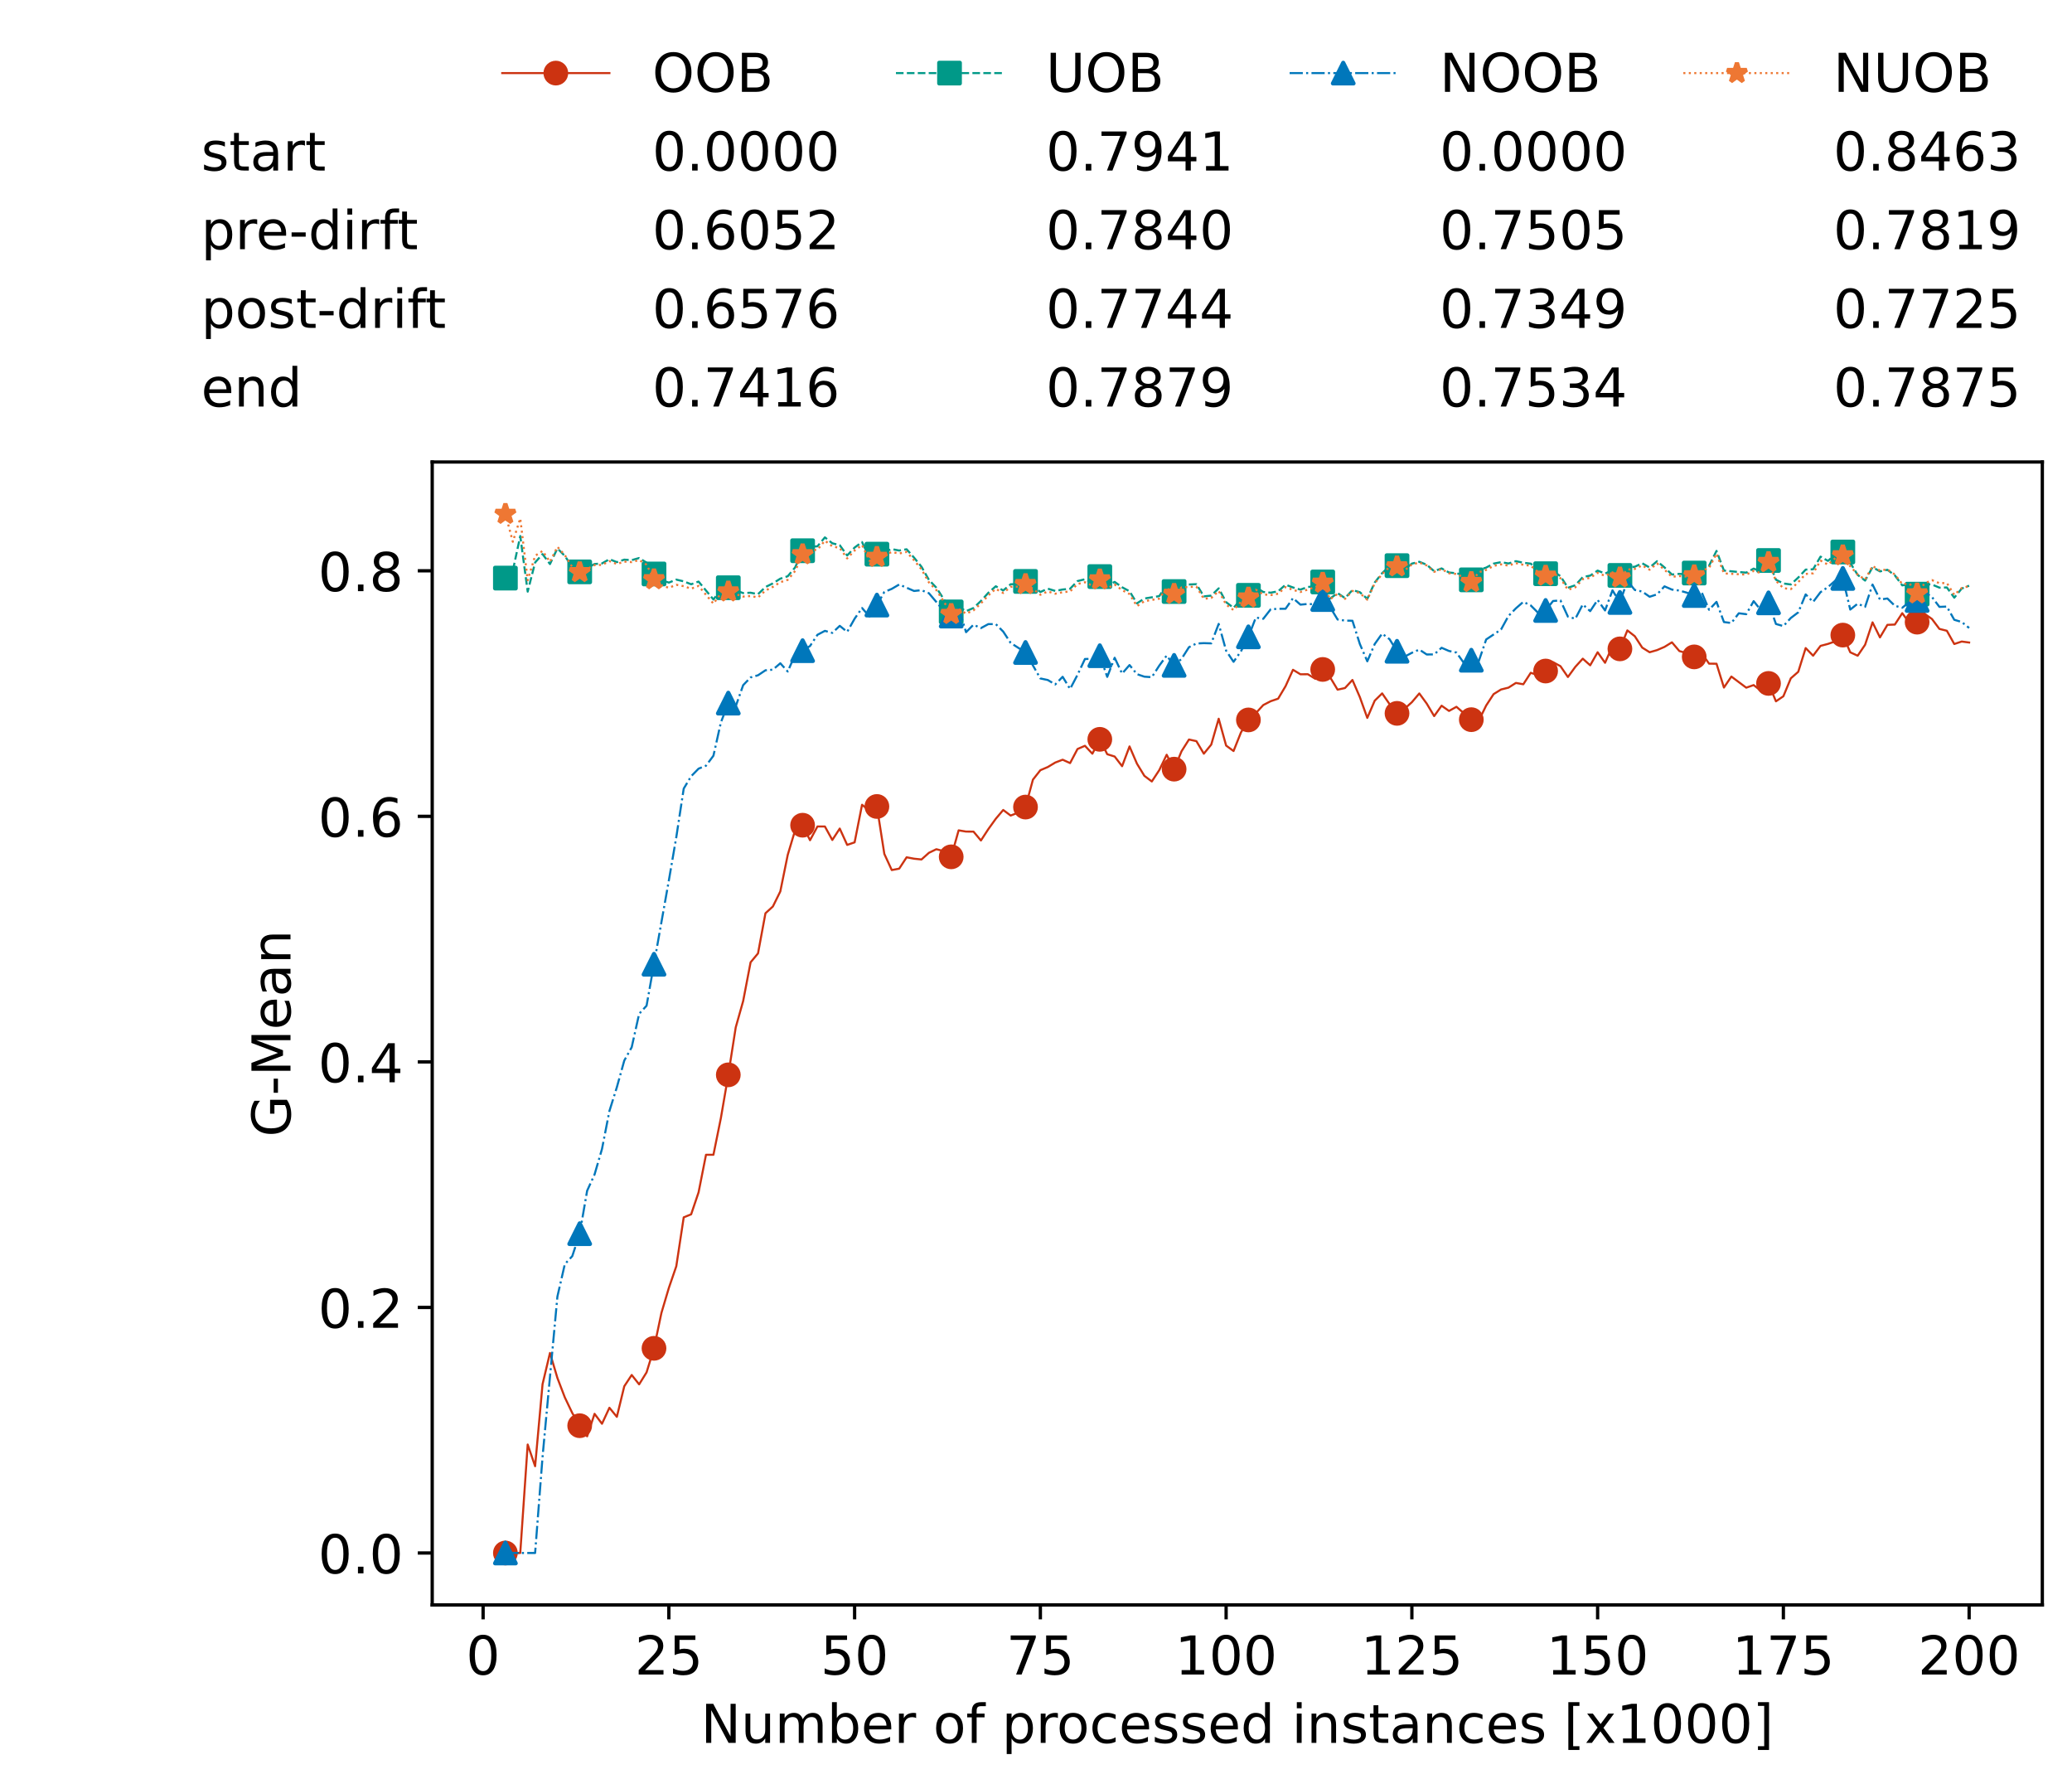 <?xml version="1.0" encoding="utf-8" standalone="no"?>
<!DOCTYPE svg PUBLIC "-//W3C//DTD SVG 1.1//EN"
  "http://www.w3.org/Graphics/SVG/1.1/DTD/svg11.dtd">
<!-- Created with matplotlib (https://matplotlib.org/) -->
<svg height="432.615pt" version="1.1" viewBox="0 0 502.65 432.615" width="502.65pt" xmlns="http://www.w3.org/2000/svg" xmlns:xlink="http://www.w3.org/1999/xlink">
 <defs>
  <style type="text/css">*{stroke-linecap:butt;stroke-linejoin:round;}</style>
 </defs>
 <g id="figure_1">
  <g id="patch_1">
   <path d="M 0 432.615 
L 502.65 432.615 
L 502.65 0 
L 0 0 
z
" style="fill:#ffffff;"/>
  </g>
  <g id="axes_1">
   <g id="patch_2">
    <path d="M 104.85 389.252 
L 495.45 389.252 
L 495.45 112.052 
L 104.85 112.052 
z
" style="fill:#ffffff;"/>
   </g>
   <g id="matplotlib.axis_1">
    <g id="xtick_1">
     <g id="line2d_1">
      <defs>
       <path d="M 0 0 
L 0 3.5 
" id="m8293906ca3" style="stroke:#000000;stroke-width:0.8;"/>
      </defs>
      <g>
       <use style="stroke:#000000;stroke-width:0.8;" x="117.197" xlink:href="#m8293906ca3" y="389.252"/>
      </g>
     </g>
     <g id="text_1">
      <!-- 0 -->
      <g transform="translate(113.061 406.13)scale(0.13 -0.13)">
       <defs>
        <path d="M 31.781 66.406 
Q 24.172 66.406 20.328 58.906 
Q 16.5 51.422 16.5 36.375 
Q 16.5 21.391 20.328 13.891 
Q 24.172 6.391 31.781 6.391 
Q 39.453 6.391 43.281 13.891 
Q 47.125 21.391 47.125 36.375 
Q 47.125 51.422 43.281 58.906 
Q 39.453 66.406 31.781 66.406 
z
M 31.781 74.219 
Q 44.047 74.219 50.516 64.516 
Q 56.984 54.828 56.984 36.375 
Q 56.984 17.969 50.516 8.266 
Q 44.047 -1.422 31.781 -1.422 
Q 19.531 -1.422 13.062 8.266 
Q 6.594 17.969 6.594 36.375 
Q 6.594 54.828 13.062 64.516 
Q 19.531 74.219 31.781 74.219 
z
" id="DejaVuSans-48"/>
       </defs>
       <use xlink:href="#DejaVuSans-48"/>
      </g>
     </g>
    </g>
    <g id="xtick_2">
     <g id="line2d_2">
      <g>
       <use style="stroke:#000000;stroke-width:0.8;" x="162.259" xlink:href="#m8293906ca3" y="389.252"/>
      </g>
     </g>
     <g id="text_2">
      <!-- 25 -->
      <g transform="translate(153.988 406.13)scale(0.13 -0.13)">
       <defs>
        <path d="M 19.188 8.297 
L 53.609 8.297 
L 53.609 0 
L 7.328 0 
L 7.328 8.297 
Q 12.938 14.109 22.625 23.891 
Q 32.328 33.688 34.812 36.531 
Q 39.547 41.844 41.422 45.531 
Q 43.312 49.219 43.312 52.781 
Q 43.312 58.594 39.234 62.25 
Q 35.156 65.922 28.609 65.922 
Q 23.969 65.922 18.812 64.312 
Q 13.672 62.703 7.812 59.422 
L 7.812 69.391 
Q 13.766 71.781 18.938 73 
Q 24.125 74.219 28.422 74.219 
Q 39.75 74.219 46.484 68.547 
Q 53.219 62.891 53.219 53.422 
Q 53.219 48.922 51.531 44.891 
Q 49.859 40.875 45.406 35.406 
Q 44.188 33.984 37.641 27.219 
Q 31.109 20.453 19.188 8.297 
z
" id="DejaVuSans-50"/>
        <path d="M 10.797 72.906 
L 49.516 72.906 
L 49.516 64.594 
L 19.828 64.594 
L 19.828 46.734 
Q 21.969 47.469 24.109 47.828 
Q 26.266 48.188 28.422 48.188 
Q 40.625 48.188 47.75 41.5 
Q 54.891 34.812 54.891 23.391 
Q 54.891 11.625 47.562 5.094 
Q 40.234 -1.422 26.906 -1.422 
Q 22.312 -1.422 17.547 -0.641 
Q 12.797 0.141 7.719 1.703 
L 7.719 11.625 
Q 12.109 9.234 16.797 8.062 
Q 21.484 6.891 26.703 6.891 
Q 35.156 6.891 40.078 11.328 
Q 45.016 15.766 45.016 23.391 
Q 45.016 31 40.078 35.438 
Q 35.156 39.891 26.703 39.891 
Q 22.75 39.891 18.812 39.016 
Q 14.891 38.141 10.797 36.281 
z
" id="DejaVuSans-53"/>
       </defs>
       <use xlink:href="#DejaVuSans-50"/>
       <use x="63.623" xlink:href="#DejaVuSans-53"/>
      </g>
     </g>
    </g>
    <g id="xtick_3">
     <g id="line2d_3">
      <g>
       <use style="stroke:#000000;stroke-width:0.8;" x="207.322" xlink:href="#m8293906ca3" y="389.252"/>
      </g>
     </g>
     <g id="text_3">
      <!-- 50 -->
      <g transform="translate(199.05 406.13)scale(0.13 -0.13)">
       <use xlink:href="#DejaVuSans-53"/>
       <use x="63.623" xlink:href="#DejaVuSans-48"/>
      </g>
     </g>
    </g>
    <g id="xtick_4">
     <g id="line2d_4">
      <g>
       <use style="stroke:#000000;stroke-width:0.8;" x="252.384" xlink:href="#m8293906ca3" y="389.252"/>
      </g>
     </g>
     <g id="text_4">
      <!-- 75 -->
      <g transform="translate(244.113 406.13)scale(0.13 -0.13)">
       <defs>
        <path d="M 8.203 72.906 
L 55.078 72.906 
L 55.078 68.703 
L 28.609 0 
L 18.312 0 
L 43.219 64.594 
L 8.203 64.594 
z
" id="DejaVuSans-55"/>
       </defs>
       <use xlink:href="#DejaVuSans-55"/>
       <use x="63.623" xlink:href="#DejaVuSans-53"/>
      </g>
     </g>
    </g>
    <g id="xtick_5">
     <g id="line2d_5">
      <g>
       <use style="stroke:#000000;stroke-width:0.8;" x="297.446" xlink:href="#m8293906ca3" y="389.252"/>
      </g>
     </g>
     <g id="text_5">
      <!-- 100 -->
      <g transform="translate(285.039 406.13)scale(0.13 -0.13)">
       <defs>
        <path d="M 12.406 8.297 
L 28.516 8.297 
L 28.516 63.922 
L 10.984 60.406 
L 10.984 69.391 
L 28.422 72.906 
L 38.281 72.906 
L 38.281 8.297 
L 54.391 8.297 
L 54.391 0 
L 12.406 0 
z
" id="DejaVuSans-49"/>
       </defs>
       <use xlink:href="#DejaVuSans-49"/>
       <use x="63.623" xlink:href="#DejaVuSans-48"/>
       <use x="127.246" xlink:href="#DejaVuSans-48"/>
      </g>
     </g>
    </g>
    <g id="xtick_6">
     <g id="line2d_6">
      <g>
       <use style="stroke:#000000;stroke-width:0.8;" x="342.509" xlink:href="#m8293906ca3" y="389.252"/>
      </g>
     </g>
     <g id="text_6">
      <!-- 125 -->
      <g transform="translate(330.102 406.13)scale(0.13 -0.13)">
       <use xlink:href="#DejaVuSans-49"/>
       <use x="63.623" xlink:href="#DejaVuSans-50"/>
       <use x="127.246" xlink:href="#DejaVuSans-53"/>
      </g>
     </g>
    </g>
    <g id="xtick_7">
     <g id="line2d_7">
      <g>
       <use style="stroke:#000000;stroke-width:0.8;" x="387.571" xlink:href="#m8293906ca3" y="389.252"/>
      </g>
     </g>
     <g id="text_7">
      <!-- 150 -->
      <g transform="translate(375.164 406.13)scale(0.13 -0.13)">
       <use xlink:href="#DejaVuSans-49"/>
       <use x="63.623" xlink:href="#DejaVuSans-53"/>
       <use x="127.246" xlink:href="#DejaVuSans-48"/>
      </g>
     </g>
    </g>
    <g id="xtick_8">
     <g id="line2d_8">
      <g>
       <use style="stroke:#000000;stroke-width:0.8;" x="432.633" xlink:href="#m8293906ca3" y="389.252"/>
      </g>
     </g>
     <g id="text_8">
      <!-- 175 -->
      <g transform="translate(420.226 406.13)scale(0.13 -0.13)">
       <use xlink:href="#DejaVuSans-49"/>
       <use x="63.623" xlink:href="#DejaVuSans-55"/>
       <use x="127.246" xlink:href="#DejaVuSans-53"/>
      </g>
     </g>
    </g>
    <g id="xtick_9">
     <g id="line2d_9">
      <g>
       <use style="stroke:#000000;stroke-width:0.8;" x="477.695" xlink:href="#m8293906ca3" y="389.252"/>
      </g>
     </g>
     <g id="text_9">
      <!-- 200 -->
      <g transform="translate(465.289 406.13)scale(0.13 -0.13)">
       <use xlink:href="#DejaVuSans-50"/>
       <use x="63.623" xlink:href="#DejaVuSans-48"/>
       <use x="127.246" xlink:href="#DejaVuSans-48"/>
      </g>
     </g>
    </g>
    <g id="text_10">
     <!-- Number of processed instances [x1000] -->
     <g transform="translate(170.025 422.711)scale(0.13 -0.13)">
      <defs>
       <path d="M 9.812 72.906 
L 23.094 72.906 
L 55.422 11.922 
L 55.422 72.906 
L 64.984 72.906 
L 64.984 0 
L 51.703 0 
L 19.391 60.984 
L 19.391 0 
L 9.812 0 
z
" id="DejaVuSans-78"/>
       <path d="M 8.5 21.578 
L 8.5 54.688 
L 17.484 54.688 
L 17.484 21.922 
Q 17.484 14.156 20.5 10.266 
Q 23.531 6.391 29.594 6.391 
Q 36.859 6.391 41.078 11.031 
Q 45.312 15.672 45.312 23.688 
L 45.312 54.688 
L 54.297 54.688 
L 54.297 0 
L 45.312 0 
L 45.312 8.406 
Q 42.047 3.422 37.719 1 
Q 33.406 -1.422 27.688 -1.422 
Q 18.266 -1.422 13.375 4.438 
Q 8.5 10.297 8.5 21.578 
z
M 31.109 56 
z
" id="DejaVuSans-117"/>
       <path d="M 52 44.188 
Q 55.375 50.25 60.062 53.125 
Q 64.75 56 71.094 56 
Q 79.641 56 84.281 50.016 
Q 88.922 44.047 88.922 33.016 
L 88.922 0 
L 79.891 0 
L 79.891 32.719 
Q 79.891 40.578 77.094 44.375 
Q 74.312 48.188 68.609 48.188 
Q 61.625 48.188 57.562 43.547 
Q 53.516 38.922 53.516 30.906 
L 53.516 0 
L 44.484 0 
L 44.484 32.719 
Q 44.484 40.625 41.703 44.406 
Q 38.922 48.188 33.109 48.188 
Q 26.219 48.188 22.156 43.531 
Q 18.109 38.875 18.109 30.906 
L 18.109 0 
L 9.078 0 
L 9.078 54.688 
L 18.109 54.688 
L 18.109 46.188 
Q 21.188 51.219 25.484 53.609 
Q 29.781 56 35.688 56 
Q 41.656 56 45.828 52.969 
Q 50 49.953 52 44.188 
z
" id="DejaVuSans-109"/>
       <path d="M 48.688 27.297 
Q 48.688 37.203 44.609 42.844 
Q 40.531 48.484 33.406 48.484 
Q 26.266 48.484 22.188 42.844 
Q 18.109 37.203 18.109 27.297 
Q 18.109 17.391 22.188 11.75 
Q 26.266 6.109 33.406 6.109 
Q 40.531 6.109 44.609 11.75 
Q 48.688 17.391 48.688 27.297 
z
M 18.109 46.391 
Q 20.953 51.266 25.266 53.625 
Q 29.594 56 35.594 56 
Q 45.562 56 51.781 48.094 
Q 58.016 40.188 58.016 27.297 
Q 58.016 14.406 51.781 6.484 
Q 45.562 -1.422 35.594 -1.422 
Q 29.594 -1.422 25.266 0.953 
Q 20.953 3.328 18.109 8.203 
L 18.109 0 
L 9.078 0 
L 9.078 75.984 
L 18.109 75.984 
z
" id="DejaVuSans-98"/>
       <path d="M 56.203 29.594 
L 56.203 25.203 
L 14.891 25.203 
Q 15.484 15.922 20.484 11.062 
Q 25.484 6.203 34.422 6.203 
Q 39.594 6.203 44.453 7.469 
Q 49.312 8.734 54.109 11.281 
L 54.109 2.781 
Q 49.266 0.734 44.188 -0.344 
Q 39.109 -1.422 33.891 -1.422 
Q 20.797 -1.422 13.156 6.188 
Q 5.516 13.812 5.516 26.812 
Q 5.516 40.234 12.766 48.109 
Q 20.016 56 32.328 56 
Q 43.359 56 49.781 48.891 
Q 56.203 41.797 56.203 29.594 
z
M 47.219 32.234 
Q 47.125 39.594 43.094 43.984 
Q 39.062 48.391 32.422 48.391 
Q 24.906 48.391 20.391 44.141 
Q 15.875 39.891 15.188 32.172 
z
" id="DejaVuSans-101"/>
       <path d="M 41.109 46.297 
Q 39.594 47.172 37.812 47.578 
Q 36.031 48 33.891 48 
Q 26.266 48 22.188 43.047 
Q 18.109 38.094 18.109 28.812 
L 18.109 0 
L 9.078 0 
L 9.078 54.688 
L 18.109 54.688 
L 18.109 46.188 
Q 20.953 51.172 25.484 53.578 
Q 30.031 56 36.531 56 
Q 37.453 56 38.578 55.875 
Q 39.703 55.766 41.062 55.516 
z
" id="DejaVuSans-114"/>
       <path id="DejaVuSans-32"/>
       <path d="M 30.609 48.391 
Q 23.391 48.391 19.188 42.75 
Q 14.984 37.109 14.984 27.297 
Q 14.984 17.484 19.156 11.844 
Q 23.344 6.203 30.609 6.203 
Q 37.797 6.203 41.984 11.859 
Q 46.188 17.531 46.188 27.297 
Q 46.188 37.016 41.984 42.703 
Q 37.797 48.391 30.609 48.391 
z
M 30.609 56 
Q 42.328 56 49.016 48.375 
Q 55.719 40.766 55.719 27.297 
Q 55.719 13.875 49.016 6.219 
Q 42.328 -1.422 30.609 -1.422 
Q 18.844 -1.422 12.172 6.219 
Q 5.516 13.875 5.516 27.297 
Q 5.516 40.766 12.172 48.375 
Q 18.844 56 30.609 56 
z
" id="DejaVuSans-111"/>
       <path d="M 37.109 75.984 
L 37.109 68.5 
L 28.516 68.5 
Q 23.688 68.5 21.797 66.547 
Q 19.922 64.594 19.922 59.516 
L 19.922 54.688 
L 34.719 54.688 
L 34.719 47.703 
L 19.922 47.703 
L 19.922 0 
L 10.891 0 
L 10.891 47.703 
L 2.297 47.703 
L 2.297 54.688 
L 10.891 54.688 
L 10.891 58.5 
Q 10.891 67.625 15.141 71.797 
Q 19.391 75.984 28.609 75.984 
z
" id="DejaVuSans-102"/>
       <path d="M 18.109 8.203 
L 18.109 -20.797 
L 9.078 -20.797 
L 9.078 54.688 
L 18.109 54.688 
L 18.109 46.391 
Q 20.953 51.266 25.266 53.625 
Q 29.594 56 35.594 56 
Q 45.562 56 51.781 48.094 
Q 58.016 40.188 58.016 27.297 
Q 58.016 14.406 51.781 6.484 
Q 45.562 -1.422 35.594 -1.422 
Q 29.594 -1.422 25.266 0.953 
Q 20.953 3.328 18.109 8.203 
z
M 48.688 27.297 
Q 48.688 37.203 44.609 42.844 
Q 40.531 48.484 33.406 48.484 
Q 26.266 48.484 22.188 42.844 
Q 18.109 37.203 18.109 27.297 
Q 18.109 17.391 22.188 11.75 
Q 26.266 6.109 33.406 6.109 
Q 40.531 6.109 44.609 11.75 
Q 48.688 17.391 48.688 27.297 
z
" id="DejaVuSans-112"/>
       <path d="M 48.781 52.594 
L 48.781 44.188 
Q 44.969 46.297 41.141 47.344 
Q 37.312 48.391 33.406 48.391 
Q 24.656 48.391 19.812 42.844 
Q 14.984 37.312 14.984 27.297 
Q 14.984 17.281 19.812 11.734 
Q 24.656 6.203 33.406 6.203 
Q 37.312 6.203 41.141 7.25 
Q 44.969 8.297 48.781 10.406 
L 48.781 2.094 
Q 45.016 0.344 40.984 -0.531 
Q 36.969 -1.422 32.422 -1.422 
Q 20.062 -1.422 12.781 6.344 
Q 5.516 14.109 5.516 27.297 
Q 5.516 40.672 12.859 48.328 
Q 20.219 56 33.016 56 
Q 37.156 56 41.109 55.141 
Q 45.062 54.297 48.781 52.594 
z
" id="DejaVuSans-99"/>
       <path d="M 44.281 53.078 
L 44.281 44.578 
Q 40.484 46.531 36.375 47.5 
Q 32.281 48.484 27.875 48.484 
Q 21.188 48.484 17.844 46.438 
Q 14.5 44.391 14.5 40.281 
Q 14.5 37.156 16.891 35.375 
Q 19.281 33.594 26.516 31.984 
L 29.594 31.297 
Q 39.156 29.25 43.188 25.516 
Q 47.219 21.781 47.219 15.094 
Q 47.219 7.469 41.188 3.016 
Q 35.156 -1.422 24.609 -1.422 
Q 20.219 -1.422 15.453 -0.562 
Q 10.688 0.297 5.422 2 
L 5.422 11.281 
Q 10.406 8.688 15.234 7.391 
Q 20.062 6.109 24.812 6.109 
Q 31.156 6.109 34.562 8.281 
Q 37.984 10.453 37.984 14.406 
Q 37.984 18.062 35.516 20.016 
Q 33.062 21.969 24.703 23.781 
L 21.578 24.516 
Q 13.234 26.266 9.516 29.906 
Q 5.812 33.547 5.812 39.891 
Q 5.812 47.609 11.281 51.797 
Q 16.75 56 26.812 56 
Q 31.781 56 36.172 55.266 
Q 40.578 54.547 44.281 53.078 
z
" id="DejaVuSans-115"/>
       <path d="M 45.406 46.391 
L 45.406 75.984 
L 54.391 75.984 
L 54.391 0 
L 45.406 0 
L 45.406 8.203 
Q 42.578 3.328 38.25 0.953 
Q 33.938 -1.422 27.875 -1.422 
Q 17.969 -1.422 11.734 6.484 
Q 5.516 14.406 5.516 27.297 
Q 5.516 40.188 11.734 48.094 
Q 17.969 56 27.875 56 
Q 33.938 56 38.25 53.625 
Q 42.578 51.266 45.406 46.391 
z
M 14.797 27.297 
Q 14.797 17.391 18.875 11.75 
Q 22.953 6.109 30.078 6.109 
Q 37.203 6.109 41.297 11.75 
Q 45.406 17.391 45.406 27.297 
Q 45.406 37.203 41.297 42.844 
Q 37.203 48.484 30.078 48.484 
Q 22.953 48.484 18.875 42.844 
Q 14.797 37.203 14.797 27.297 
z
" id="DejaVuSans-100"/>
       <path d="M 9.422 54.688 
L 18.406 54.688 
L 18.406 0 
L 9.422 0 
z
M 9.422 75.984 
L 18.406 75.984 
L 18.406 64.594 
L 9.422 64.594 
z
" id="DejaVuSans-105"/>
       <path d="M 54.891 33.016 
L 54.891 0 
L 45.906 0 
L 45.906 32.719 
Q 45.906 40.484 42.875 44.328 
Q 39.844 48.188 33.797 48.188 
Q 26.516 48.188 22.312 43.547 
Q 18.109 38.922 18.109 30.906 
L 18.109 0 
L 9.078 0 
L 9.078 54.688 
L 18.109 54.688 
L 18.109 46.188 
Q 21.344 51.125 25.703 53.562 
Q 30.078 56 35.797 56 
Q 45.219 56 50.047 50.172 
Q 54.891 44.344 54.891 33.016 
z
" id="DejaVuSans-110"/>
       <path d="M 18.312 70.219 
L 18.312 54.688 
L 36.812 54.688 
L 36.812 47.703 
L 18.312 47.703 
L 18.312 18.016 
Q 18.312 11.328 20.141 9.422 
Q 21.969 7.516 27.594 7.516 
L 36.812 7.516 
L 36.812 0 
L 27.594 0 
Q 17.188 0 13.234 3.875 
Q 9.281 7.766 9.281 18.016 
L 9.281 47.703 
L 2.688 47.703 
L 2.688 54.688 
L 9.281 54.688 
L 9.281 70.219 
z
" id="DejaVuSans-116"/>
       <path d="M 34.281 27.484 
Q 23.391 27.484 19.188 25 
Q 14.984 22.516 14.984 16.5 
Q 14.984 11.719 18.141 8.906 
Q 21.297 6.109 26.703 6.109 
Q 34.188 6.109 38.703 11.406 
Q 43.219 16.703 43.219 25.484 
L 43.219 27.484 
z
M 52.203 31.203 
L 52.203 0 
L 43.219 0 
L 43.219 8.297 
Q 40.141 3.328 35.547 0.953 
Q 30.953 -1.422 24.312 -1.422 
Q 15.922 -1.422 10.953 3.297 
Q 6 8.016 6 15.922 
Q 6 25.141 12.172 29.828 
Q 18.359 34.516 30.609 34.516 
L 43.219 34.516 
L 43.219 35.406 
Q 43.219 41.609 39.141 45 
Q 35.062 48.391 27.688 48.391 
Q 23 48.391 18.547 47.266 
Q 14.109 46.141 10.016 43.891 
L 10.016 52.203 
Q 14.938 54.109 19.578 55.047 
Q 24.219 56 28.609 56 
Q 40.484 56 46.344 49.844 
Q 52.203 43.703 52.203 31.203 
z
" id="DejaVuSans-97"/>
       <path d="M 8.594 75.984 
L 29.297 75.984 
L 29.297 69 
L 17.578 69 
L 17.578 -6.203 
L 29.297 -6.203 
L 29.297 -13.188 
L 8.594 -13.188 
z
" id="DejaVuSans-91"/>
       <path d="M 54.891 54.688 
L 35.109 28.078 
L 55.906 0 
L 45.312 0 
L 29.391 21.484 
L 13.484 0 
L 2.875 0 
L 24.125 28.609 
L 4.688 54.688 
L 15.281 54.688 
L 29.781 35.203 
L 44.281 54.688 
z
" id="DejaVuSans-120"/>
       <path d="M 30.422 75.984 
L 30.422 -13.188 
L 9.719 -13.188 
L 9.719 -6.203 
L 21.391 -6.203 
L 21.391 69 
L 9.719 69 
L 9.719 75.984 
z
" id="DejaVuSans-93"/>
      </defs>
      <use xlink:href="#DejaVuSans-78"/>
      <use x="74.805" xlink:href="#DejaVuSans-117"/>
      <use x="138.184" xlink:href="#DejaVuSans-109"/>
      <use x="235.596" xlink:href="#DejaVuSans-98"/>
      <use x="299.072" xlink:href="#DejaVuSans-101"/>
      <use x="360.596" xlink:href="#DejaVuSans-114"/>
      <use x="401.709" xlink:href="#DejaVuSans-32"/>
      <use x="433.496" xlink:href="#DejaVuSans-111"/>
      <use x="494.678" xlink:href="#DejaVuSans-102"/>
      <use x="529.883" xlink:href="#DejaVuSans-32"/>
      <use x="561.67" xlink:href="#DejaVuSans-112"/>
      <use x="625.146" xlink:href="#DejaVuSans-114"/>
      <use x="664.01" xlink:href="#DejaVuSans-111"/>
      <use x="725.191" xlink:href="#DejaVuSans-99"/>
      <use x="780.172" xlink:href="#DejaVuSans-101"/>
      <use x="841.695" xlink:href="#DejaVuSans-115"/>
      <use x="893.795" xlink:href="#DejaVuSans-115"/>
      <use x="945.895" xlink:href="#DejaVuSans-101"/>
      <use x="1007.418" xlink:href="#DejaVuSans-100"/>
      <use x="1070.895" xlink:href="#DejaVuSans-32"/>
      <use x="1102.682" xlink:href="#DejaVuSans-105"/>
      <use x="1130.465" xlink:href="#DejaVuSans-110"/>
      <use x="1193.844" xlink:href="#DejaVuSans-115"/>
      <use x="1245.943" xlink:href="#DejaVuSans-116"/>
      <use x="1285.152" xlink:href="#DejaVuSans-97"/>
      <use x="1346.432" xlink:href="#DejaVuSans-110"/>
      <use x="1409.811" xlink:href="#DejaVuSans-99"/>
      <use x="1464.791" xlink:href="#DejaVuSans-101"/>
      <use x="1526.314" xlink:href="#DejaVuSans-115"/>
      <use x="1578.414" xlink:href="#DejaVuSans-32"/>
      <use x="1610.201" xlink:href="#DejaVuSans-91"/>
      <use x="1649.215" xlink:href="#DejaVuSans-120"/>
      <use x="1708.395" xlink:href="#DejaVuSans-49"/>
      <use x="1772.018" xlink:href="#DejaVuSans-48"/>
      <use x="1835.641" xlink:href="#DejaVuSans-48"/>
      <use x="1899.264" xlink:href="#DejaVuSans-48"/>
      <use x="1962.887" xlink:href="#DejaVuSans-93"/>
     </g>
    </g>
   </g>
   <g id="matplotlib.axis_2">
    <g id="ytick_1">
     <g id="line2d_10">
      <defs>
       <path d="M 0 0 
L -3.5 0 
" id="ma3877f772a" style="stroke:#000000;stroke-width:0.8;"/>
      </defs>
      <g>
       <use style="stroke:#000000;stroke-width:0.8;" x="104.85" xlink:href="#ma3877f772a" y="376.652"/>
      </g>
     </g>
     <g id="text_11">
      <!-- 0.0 -->
      <g transform="translate(77.176 381.591)scale(0.13 -0.13)">
       <defs>
        <path d="M 10.688 12.406 
L 21 12.406 
L 21 0 
L 10.688 0 
z
" id="DejaVuSans-46"/>
       </defs>
       <use xlink:href="#DejaVuSans-48"/>
       <use x="63.623" xlink:href="#DejaVuSans-46"/>
       <use x="95.41" xlink:href="#DejaVuSans-48"/>
      </g>
     </g>
    </g>
    <g id="ytick_2">
     <g id="line2d_11">
      <g>
       <use style="stroke:#000000;stroke-width:0.8;" x="104.85" xlink:href="#ma3877f772a" y="317.099"/>
      </g>
     </g>
     <g id="text_12">
      <!-- 0.2 -->
      <g transform="translate(77.176 322.038)scale(0.13 -0.13)">
       <use xlink:href="#DejaVuSans-48"/>
       <use x="63.623" xlink:href="#DejaVuSans-46"/>
       <use x="95.41" xlink:href="#DejaVuSans-50"/>
      </g>
     </g>
    </g>
    <g id="ytick_3">
     <g id="line2d_12">
      <g>
       <use style="stroke:#000000;stroke-width:0.8;" x="104.85" xlink:href="#ma3877f772a" y="257.546"/>
      </g>
     </g>
     <g id="text_13">
      <!-- 0.4 -->
      <g transform="translate(77.176 262.485)scale(0.13 -0.13)">
       <defs>
        <path d="M 37.797 64.312 
L 12.891 25.391 
L 37.797 25.391 
z
M 35.203 72.906 
L 47.609 72.906 
L 47.609 25.391 
L 58.016 25.391 
L 58.016 17.188 
L 47.609 17.188 
L 47.609 0 
L 37.797 0 
L 37.797 17.188 
L 4.891 17.188 
L 4.891 26.703 
z
" id="DejaVuSans-52"/>
       </defs>
       <use xlink:href="#DejaVuSans-48"/>
       <use x="63.623" xlink:href="#DejaVuSans-46"/>
       <use x="95.41" xlink:href="#DejaVuSans-52"/>
      </g>
     </g>
    </g>
    <g id="ytick_4">
     <g id="line2d_13">
      <g>
       <use style="stroke:#000000;stroke-width:0.8;" x="104.85" xlink:href="#ma3877f772a" y="197.993"/>
      </g>
     </g>
     <g id="text_14">
      <!-- 0.6 -->
      <g transform="translate(77.176 202.932)scale(0.13 -0.13)">
       <defs>
        <path d="M 33.016 40.375 
Q 26.375 40.375 22.484 35.828 
Q 18.609 31.297 18.609 23.391 
Q 18.609 15.531 22.484 10.953 
Q 26.375 6.391 33.016 6.391 
Q 39.656 6.391 43.531 10.953 
Q 47.406 15.531 47.406 23.391 
Q 47.406 31.297 43.531 35.828 
Q 39.656 40.375 33.016 40.375 
z
M 52.594 71.297 
L 52.594 62.312 
Q 48.875 64.062 45.094 64.984 
Q 41.312 65.922 37.594 65.922 
Q 27.828 65.922 22.672 59.328 
Q 17.531 52.734 16.797 39.406 
Q 19.672 43.656 24.016 45.922 
Q 28.375 48.188 33.594 48.188 
Q 44.578 48.188 50.953 41.516 
Q 57.328 34.859 57.328 23.391 
Q 57.328 12.156 50.688 5.359 
Q 44.047 -1.422 33.016 -1.422 
Q 20.359 -1.422 13.672 8.266 
Q 6.984 17.969 6.984 36.375 
Q 6.984 53.656 15.188 63.938 
Q 23.391 74.219 37.203 74.219 
Q 40.922 74.219 44.703 73.484 
Q 48.484 72.75 52.594 71.297 
z
" id="DejaVuSans-54"/>
       </defs>
       <use xlink:href="#DejaVuSans-48"/>
       <use x="63.623" xlink:href="#DejaVuSans-46"/>
       <use x="95.41" xlink:href="#DejaVuSans-54"/>
      </g>
     </g>
    </g>
    <g id="ytick_5">
     <g id="line2d_14">
      <g>
       <use style="stroke:#000000;stroke-width:0.8;" x="104.85" xlink:href="#ma3877f772a" y="138.439"/>
      </g>
     </g>
     <g id="text_15">
      <!-- 0.8 -->
      <g transform="translate(77.176 143.378)scale(0.13 -0.13)">
       <defs>
        <path d="M 31.781 34.625 
Q 24.75 34.625 20.719 30.859 
Q 16.703 27.094 16.703 20.516 
Q 16.703 13.922 20.719 10.156 
Q 24.75 6.391 31.781 6.391 
Q 38.812 6.391 42.859 10.172 
Q 46.922 13.969 46.922 20.516 
Q 46.922 27.094 42.891 30.859 
Q 38.875 34.625 31.781 34.625 
z
M 21.922 38.812 
Q 15.578 40.375 12.031 44.719 
Q 8.5 49.078 8.5 55.328 
Q 8.5 64.062 14.719 69.141 
Q 20.953 74.219 31.781 74.219 
Q 42.672 74.219 48.875 69.141 
Q 55.078 64.062 55.078 55.328 
Q 55.078 49.078 51.531 44.719 
Q 48 40.375 41.703 38.812 
Q 48.828 37.156 52.797 32.312 
Q 56.781 27.484 56.781 20.516 
Q 56.781 9.906 50.312 4.234 
Q 43.844 -1.422 31.781 -1.422 
Q 19.734 -1.422 13.25 4.234 
Q 6.781 9.906 6.781 20.516 
Q 6.781 27.484 10.781 32.312 
Q 14.797 37.156 21.922 38.812 
z
M 18.312 54.391 
Q 18.312 48.734 21.844 45.562 
Q 25.391 42.391 31.781 42.391 
Q 38.141 42.391 41.719 45.562 
Q 45.312 48.734 45.312 54.391 
Q 45.312 60.062 41.719 63.234 
Q 38.141 66.406 31.781 66.406 
Q 25.391 66.406 21.844 63.234 
Q 18.312 60.062 18.312 54.391 
z
" id="DejaVuSans-56"/>
       </defs>
       <use xlink:href="#DejaVuSans-48"/>
       <use x="63.623" xlink:href="#DejaVuSans-46"/>
       <use x="95.41" xlink:href="#DejaVuSans-56"/>
      </g>
     </g>
    </g>
    <g id="text_16">
     <!-- G-Mean -->
     <g transform="translate(70.472 275.744)rotate(-90)scale(0.13 -0.13)">
      <defs>
       <path d="M 59.516 10.406 
L 59.516 29.984 
L 43.406 29.984 
L 43.406 38.094 
L 69.281 38.094 
L 69.281 6.781 
Q 63.578 2.734 56.688 0.656 
Q 49.812 -1.422 42 -1.422 
Q 24.906 -1.422 15.25 8.562 
Q 5.609 18.562 5.609 36.375 
Q 5.609 54.25 15.25 64.234 
Q 24.906 74.219 42 74.219 
Q 49.125 74.219 55.547 72.453 
Q 61.969 70.703 67.391 67.281 
L 67.391 56.781 
Q 61.922 61.422 55.766 63.766 
Q 49.609 66.109 42.828 66.109 
Q 29.438 66.109 22.719 58.641 
Q 16.016 51.172 16.016 36.375 
Q 16.016 21.625 22.719 14.156 
Q 29.438 6.688 42.828 6.688 
Q 48.047 6.688 52.141 7.594 
Q 56.25 8.5 59.516 10.406 
z
" id="DejaVuSans-71"/>
       <path d="M 4.891 31.391 
L 31.203 31.391 
L 31.203 23.391 
L 4.891 23.391 
z
" id="DejaVuSans-45"/>
       <path d="M 9.812 72.906 
L 24.516 72.906 
L 43.109 23.297 
L 61.812 72.906 
L 76.516 72.906 
L 76.516 0 
L 66.891 0 
L 66.891 64.016 
L 48.094 14.016 
L 38.188 14.016 
L 19.391 64.016 
L 19.391 0 
L 9.812 0 
z
" id="DejaVuSans-77"/>
      </defs>
      <use xlink:href="#DejaVuSans-71"/>
      <use x="77.49" xlink:href="#DejaVuSans-45"/>
      <use x="113.574" xlink:href="#DejaVuSans-77"/>
      <use x="199.854" xlink:href="#DejaVuSans-101"/>
      <use x="261.377" xlink:href="#DejaVuSans-97"/>
      <use x="322.656" xlink:href="#DejaVuSans-110"/>
     </g>
    </g>
   </g>
   <g id="line2d_15"/>
   <g id="line2d_16"/>
   <g id="line2d_17"/>
   <g id="line2d_18"/>
   <g id="line2d_19"/>
   <g id="line2d_20">
    <path clip-path="url(#p6f1f8824d4)" d="M 122.605 376.652 
L 126.21 376.652 
L 128.012 350.346 
L 129.815 355.607 
L 131.617 335.72 
L 133.419 328.143 
L 135.222 334.207 
L 137.024 338.923 
L 138.827 342.696 
L 140.629 345.783 
L 142.432 348.355 
L 144.234 342.9 
L 146.037 345.311 
L 147.839 341.427 
L 149.642 343.629 
L 151.444 336.218 
L 153.247 333.48 
L 155.049 335.752 
L 156.852 332.847 
L 158.654 327.013 
L 160.457 318.426 
L 162.259 312.36 
L 164.062 307.109 
L 165.864 295.245 
L 167.667 294.515 
L 169.469 289.181 
L 171.272 280.069 
L 173.074 280.069 
L 174.877 271.18 
L 176.679 260.685 
L 178.482 249.176 
L 180.284 242.788 
L 182.087 233.391 
L 183.889 231.229 
L 185.692 221.497 
L 187.494 219.852 
L 189.297 216.204 
L 191.099 207.334 
L 192.902 201.316 
L 194.704 200.142 
L 196.507 203.782 
L 198.309 200.446 
L 200.112 200.451 
L 201.914 203.724 
L 203.717 200.955 
L 205.519 204.919 
L 207.322 204.299 
L 209.124 195.187 
L 210.927 196.635 
L 212.729 195.598 
L 214.532 207.107 
L 216.334 211.019 
L 218.137 210.679 
L 219.939 207.923 
L 221.742 208.263 
L 223.544 208.452 
L 225.347 206.839 
L 227.149 205.963 
L 228.952 206.424 
L 230.754 207.811 
L 232.557 201.387 
L 234.359 201.686 
L 236.162 201.696 
L 237.964 203.844 
L 239.767 201.085 
L 241.569 198.58 
L 243.372 196.447 
L 245.174 197.801 
L 246.976 197.103 
L 248.779 195.742 
L 250.581 189.09 
L 252.384 186.8 
L 254.186 186.03 
L 255.989 184.947 
L 257.791 184.256 
L 259.594 185.076 
L 261.396 181.659 
L 263.199 180.883 
L 265.001 182.798 
L 266.804 179.312 
L 268.606 182.923 
L 270.409 183.483 
L 272.211 185.828 
L 274.014 181.034 
L 275.816 185.216 
L 277.619 188.174 
L 279.421 189.533 
L 281.224 186.786 
L 283.026 183.053 
L 284.829 186.545 
L 286.631 182.206 
L 288.434 179.357 
L 290.236 179.753 
L 292.039 182.793 
L 293.841 180.587 
L 295.644 174.315 
L 297.446 180.827 
L 299.249 182.149 
L 301.051 177.63 
L 302.854 174.607 
L 304.656 172.964 
L 306.459 171.001 
L 308.261 170.067 
L 310.064 169.452 
L 311.866 166.42 
L 313.669 162.445 
L 315.471 163.536 
L 317.274 163.525 
L 319.076 164.628 
L 320.879 162.362 
L 322.681 164.272 
L 324.484 167.268 
L 326.286 166.871 
L 328.089 164.914 
L 329.891 169.083 
L 331.694 174.113 
L 333.496 169.936 
L 335.299 168.169 
L 337.101 170.778 
L 338.904 173.014 
L 340.706 171.926 
L 342.509 170.307 
L 344.311 168.183 
L 346.114 170.648 
L 347.916 173.679 
L 349.719 171.157 
L 351.521 172.427 
L 353.324 171.423 
L 356.928 174.544 
L 358.731 174.806 
L 360.533 171.111 
L 362.336 168.348 
L 364.138 167.228 
L 365.941 166.776 
L 367.743 165.636 
L 369.546 165.958 
L 371.348 163.177 
L 373.151 163.767 
L 374.953 162.749 
L 376.756 160.594 
L 378.558 161.575 
L 380.361 164.197 
L 382.163 161.732 
L 383.966 159.752 
L 385.768 161.359 
L 387.571 158.192 
L 389.373 160.748 
L 391.176 156.675 
L 392.978 157.373 
L 394.781 152.894 
L 396.583 154.3 
L 398.386 157.063 
L 400.188 158.192 
L 401.991 157.672 
L 403.793 156.894 
L 405.596 155.786 
L 407.398 157.903 
L 409.201 158.416 
L 411.003 159.318 
L 412.806 158.4 
L 414.608 160.96 
L 416.411 160.974 
L 418.213 166.754 
L 420.016 164.087 
L 423.621 166.785 
L 425.423 166.153 
L 427.226 167.572 
L 429.028 165.752 
L 430.831 170.093 
L 432.633 168.867 
L 434.436 164.515 
L 436.238 162.94 
L 438.041 157.176 
L 439.843 159.027 
L 441.646 156.647 
L 443.448 156.172 
L 445.251 155.541 
L 447.053 154.033 
L 448.856 158.204 
L 450.658 159.031 
L 452.461 156.368 
L 454.263 150.943 
L 456.066 154.591 
L 457.868 151.547 
L 459.671 151.475 
L 461.473 148.715 
L 463.276 151.187 
L 465.078 150.892 
L 466.881 148.863 
L 468.683 150.131 
L 470.485 152.533 
L 472.288 152.979 
L 474.09 156.193 
L 475.893 155.593 
L 477.695 155.831 
L 477.695 155.831 
" style="fill:none;stroke:#cc3311;stroke-linecap:square;stroke-width:0.5;"/>
    <defs>
     <path d="M 0 2.5 
C 0.663 2.5 1.299 2.237 1.768 1.768 
C 2.237 1.299 2.5 0.663 2.5 0 
C 2.5 -0.663 2.237 -1.299 1.768 -1.768 
C 1.299 -2.237 0.663 -2.5 0 -2.5 
C -0.663 -2.5 -1.299 -2.237 -1.768 -1.768 
C -2.237 -1.299 -2.5 -0.663 -2.5 0 
C -2.5 0.663 -2.237 1.299 -1.768 1.768 
C -1.299 2.237 -0.663 2.5 0 2.5 
z
" id="mb2e6ec9f91" style="stroke:#cc3311;"/>
    </defs>
    <g clip-path="url(#p6f1f8824d4)">
     <use style="fill:#cc3311;stroke:#cc3311;" x="122.605" xlink:href="#mb2e6ec9f91" y="376.652"/>
     <use style="fill:#cc3311;stroke:#cc3311;" x="140.629" xlink:href="#mb2e6ec9f91" y="345.783"/>
     <use style="fill:#cc3311;stroke:#cc3311;" x="158.654" xlink:href="#mb2e6ec9f91" y="327.013"/>
     <use style="fill:#cc3311;stroke:#cc3311;" x="176.679" xlink:href="#mb2e6ec9f91" y="260.685"/>
     <use style="fill:#cc3311;stroke:#cc3311;" x="194.704" xlink:href="#mb2e6ec9f91" y="200.142"/>
     <use style="fill:#cc3311;stroke:#cc3311;" x="212.729" xlink:href="#mb2e6ec9f91" y="195.598"/>
     <use style="fill:#cc3311;stroke:#cc3311;" x="230.754" xlink:href="#mb2e6ec9f91" y="207.811"/>
     <use style="fill:#cc3311;stroke:#cc3311;" x="248.779" xlink:href="#mb2e6ec9f91" y="195.742"/>
     <use style="fill:#cc3311;stroke:#cc3311;" x="266.804" xlink:href="#mb2e6ec9f91" y="179.312"/>
     <use style="fill:#cc3311;stroke:#cc3311;" x="284.829" xlink:href="#mb2e6ec9f91" y="186.545"/>
     <use style="fill:#cc3311;stroke:#cc3311;" x="302.854" xlink:href="#mb2e6ec9f91" y="174.607"/>
     <use style="fill:#cc3311;stroke:#cc3311;" x="320.879" xlink:href="#mb2e6ec9f91" y="162.362"/>
     <use style="fill:#cc3311;stroke:#cc3311;" x="338.904" xlink:href="#mb2e6ec9f91" y="173.014"/>
     <use style="fill:#cc3311;stroke:#cc3311;" x="356.928" xlink:href="#mb2e6ec9f91" y="174.544"/>
     <use style="fill:#cc3311;stroke:#cc3311;" x="374.953" xlink:href="#mb2e6ec9f91" y="162.749"/>
     <use style="fill:#cc3311;stroke:#cc3311;" x="392.978" xlink:href="#mb2e6ec9f91" y="157.373"/>
     <use style="fill:#cc3311;stroke:#cc3311;" x="411.003" xlink:href="#mb2e6ec9f91" y="159.318"/>
     <use style="fill:#cc3311;stroke:#cc3311;" x="429.028" xlink:href="#mb2e6ec9f91" y="165.752"/>
     <use style="fill:#cc3311;stroke:#cc3311;" x="447.053" xlink:href="#mb2e6ec9f91" y="154.033"/>
     <use style="fill:#cc3311;stroke:#cc3311;" x="465.078" xlink:href="#mb2e6ec9f91" y="150.892"/>
    </g>
   </g>
   <g id="line2d_21"/>
   <g id="line2d_22"/>
   <g id="line2d_23"/>
   <g id="line2d_24"/>
   <g id="line2d_25">
    <path clip-path="url(#p6f1f8824d4)" d="M 122.605 140.206 
L 124.407 138.41 
L 126.21 130.011 
L 128.012 143.494 
L 129.815 136.414 
L 131.617 134.388 
L 133.419 136.805 
L 135.222 133.004 
L 137.024 134.837 
L 138.827 137.522 
L 140.629 138.699 
L 144.234 136.796 
L 146.037 136.648 
L 147.839 135.625 
L 149.642 136.335 
L 151.444 135.735 
L 153.247 135.856 
L 155.049 135.34 
L 156.852 136.457 
L 158.654 139.207 
L 160.457 140.676 
L 162.259 141.305 
L 164.062 140.577 
L 165.864 140.997 
L 167.667 141.703 
L 169.469 141.057 
L 173.074 145.398 
L 174.877 142.99 
L 176.679 142.544 
L 180.284 143.841 
L 182.087 143.755 
L 183.889 144.107 
L 185.692 142.378 
L 187.494 141.49 
L 189.297 140.347 
L 191.099 139.763 
L 192.902 137.602 
L 194.704 133.567 
L 196.507 132.639 
L 198.309 132.493 
L 200.112 130.336 
L 201.914 131.763 
L 203.717 132.229 
L 205.519 134.722 
L 207.322 132.801 
L 209.124 131.465 
L 210.927 135.34 
L 212.729 134.406 
L 214.532 133.864 
L 216.334 133.173 
L 218.137 133.521 
L 219.939 133.216 
L 221.742 135.245 
L 223.544 137.454 
L 225.347 140.642 
L 227.149 142.533 
L 228.952 145.328 
L 230.754 148.409 
L 232.557 147.164 
L 234.359 148.23 
L 236.162 147.46 
L 237.964 145.759 
L 239.767 143.773 
L 241.569 142.193 
L 243.372 143.212 
L 245.174 141.703 
L 246.976 141.651 
L 248.779 141.013 
L 250.581 142.145 
L 252.384 143.581 
L 254.186 142.776 
L 255.989 143.319 
L 257.791 142.976 
L 259.594 142.791 
L 261.396 140.93 
L 263.199 140.493 
L 265.001 141.317 
L 266.804 139.844 
L 268.606 142.002 
L 270.409 141.132 
L 272.211 142.43 
L 274.014 143.401 
L 275.816 146.338 
L 277.619 145.154 
L 281.224 144.582 
L 283.026 141.909 
L 284.829 143.468 
L 286.631 141.84 
L 290.236 141.681 
L 292.039 144.644 
L 293.841 144.457 
L 295.644 142.698 
L 297.446 146.05 
L 299.249 147.421 
L 301.051 145.369 
L 302.854 144.391 
L 304.656 142.442 
L 306.459 143.575 
L 308.261 143.743 
L 310.064 143.414 
L 311.866 141.81 
L 313.669 142.48 
L 315.471 142.999 
L 317.274 142.37 
L 319.076 142.162 
L 320.879 141.148 
L 322.681 145.16 
L 324.484 143.841 
L 326.286 145.054 
L 328.089 143.121 
L 329.891 143.628 
L 331.694 145.246 
L 333.496 141.281 
L 335.299 139.004 
L 337.101 137.295 
L 338.904 137.192 
L 340.706 138.187 
L 342.509 136.69 
L 344.311 136.252 
L 346.114 136.973 
L 347.916 138.537 
L 349.719 137.86 
L 351.521 138.852 
L 353.324 139.031 
L 355.126 139.489 
L 356.928 140.632 
L 358.731 138.24 
L 360.533 137.659 
L 362.336 136.697 
L 364.138 136.339 
L 365.941 136.663 
L 367.743 136.104 
L 369.546 136.484 
L 371.348 136.701 
L 373.151 138.238 
L 374.953 139.143 
L 376.756 138.465 
L 378.558 139.747 
L 380.361 142.554 
L 382.163 141.947 
L 383.966 139.959 
L 385.768 139.605 
L 387.571 138.393 
L 389.373 139.112 
L 391.176 138.291 
L 392.978 139.555 
L 394.781 137.613 
L 396.583 137.455 
L 398.386 136.608 
L 400.188 137.651 
L 401.991 136.112 
L 403.793 137.624 
L 405.596 139.341 
L 407.398 139.179 
L 409.201 139.289 
L 411.003 138.981 
L 412.806 137.831 
L 414.608 137.191 
L 416.411 133.613 
L 418.213 138.379 
L 421.818 138.735 
L 423.621 138.882 
L 425.423 137.906 
L 427.226 138.63 
L 429.028 135.939 
L 430.831 140.602 
L 432.633 141.512 
L 434.436 141.754 
L 436.238 140.078 
L 438.041 138.152 
L 439.843 138.066 
L 441.646 135.003 
L 443.448 136.036 
L 445.251 134.474 
L 447.053 133.877 
L 448.856 136.523 
L 450.658 139.438 
L 452.461 140.81 
L 454.263 137.566 
L 456.066 138.584 
L 457.868 138.197 
L 459.671 139.541 
L 461.473 141.976 
L 463.276 141.682 
L 465.078 144.098 
L 466.881 141.641 
L 468.683 141.771 
L 470.485 142.521 
L 472.288 142.479 
L 474.09 144.959 
L 475.893 142.749 
L 477.695 142.05 
L 477.695 142.05 
" style="fill:none;stroke:#009988;stroke-dasharray:1.85,0.8;stroke-dashoffset:0;stroke-width:0.5;"/>
    <defs>
     <path d="M -2.5 2.5 
L 2.5 2.5 
L 2.5 -2.5 
L -2.5 -2.5 
z
" id="me2888363c0" style="stroke:#009988;stroke-linejoin:miter;"/>
    </defs>
    <g clip-path="url(#p6f1f8824d4)">
     <use style="fill:#009988;stroke:#009988;stroke-linejoin:miter;" x="122.605" xlink:href="#me2888363c0" y="140.206"/>
     <use style="fill:#009988;stroke:#009988;stroke-linejoin:miter;" x="140.629" xlink:href="#me2888363c0" y="138.699"/>
     <use style="fill:#009988;stroke:#009988;stroke-linejoin:miter;" x="158.654" xlink:href="#me2888363c0" y="139.207"/>
     <use style="fill:#009988;stroke:#009988;stroke-linejoin:miter;" x="176.679" xlink:href="#me2888363c0" y="142.544"/>
     <use style="fill:#009988;stroke:#009988;stroke-linejoin:miter;" x="194.704" xlink:href="#me2888363c0" y="133.567"/>
     <use style="fill:#009988;stroke:#009988;stroke-linejoin:miter;" x="212.729" xlink:href="#me2888363c0" y="134.406"/>
     <use style="fill:#009988;stroke:#009988;stroke-linejoin:miter;" x="230.754" xlink:href="#me2888363c0" y="148.409"/>
     <use style="fill:#009988;stroke:#009988;stroke-linejoin:miter;" x="248.779" xlink:href="#me2888363c0" y="141.013"/>
     <use style="fill:#009988;stroke:#009988;stroke-linejoin:miter;" x="266.804" xlink:href="#me2888363c0" y="139.844"/>
     <use style="fill:#009988;stroke:#009988;stroke-linejoin:miter;" x="284.829" xlink:href="#me2888363c0" y="143.468"/>
     <use style="fill:#009988;stroke:#009988;stroke-linejoin:miter;" x="302.854" xlink:href="#me2888363c0" y="144.391"/>
     <use style="fill:#009988;stroke:#009988;stroke-linejoin:miter;" x="320.879" xlink:href="#me2888363c0" y="141.148"/>
     <use style="fill:#009988;stroke:#009988;stroke-linejoin:miter;" x="338.904" xlink:href="#me2888363c0" y="137.192"/>
     <use style="fill:#009988;stroke:#009988;stroke-linejoin:miter;" x="356.928" xlink:href="#me2888363c0" y="140.632"/>
     <use style="fill:#009988;stroke:#009988;stroke-linejoin:miter;" x="374.953" xlink:href="#me2888363c0" y="139.143"/>
     <use style="fill:#009988;stroke:#009988;stroke-linejoin:miter;" x="392.978" xlink:href="#me2888363c0" y="139.555"/>
     <use style="fill:#009988;stroke:#009988;stroke-linejoin:miter;" x="411.003" xlink:href="#me2888363c0" y="138.981"/>
     <use style="fill:#009988;stroke:#009988;stroke-linejoin:miter;" x="429.028" xlink:href="#me2888363c0" y="135.939"/>
     <use style="fill:#009988;stroke:#009988;stroke-linejoin:miter;" x="447.053" xlink:href="#me2888363c0" y="133.877"/>
     <use style="fill:#009988;stroke:#009988;stroke-linejoin:miter;" x="465.078" xlink:href="#me2888363c0" y="144.098"/>
    </g>
   </g>
   <g id="line2d_26"/>
   <g id="line2d_27"/>
   <g id="line2d_28"/>
   <g id="line2d_29"/>
   <g id="line2d_30">
    <path clip-path="url(#p6f1f8824d4)" d="M 122.605 376.652 
L 129.815 376.652 
L 131.617 353.352 
L 135.222 314.454 
L 137.024 306.592 
L 138.827 304.661 
L 140.629 299.204 
L 142.432 288.802 
L 144.234 284.855 
L 146.037 278.671 
L 147.839 269.463 
L 149.642 263.698 
L 151.444 257.223 
L 153.247 253.989 
L 155.049 245.889 
L 156.852 243.918 
L 162.259 213.526 
L 164.062 203.051 
L 165.864 191.265 
L 167.667 188.263 
L 169.469 186.424 
L 171.272 185.707 
L 173.074 183.284 
L 174.877 175.227 
L 176.679 170.526 
L 178.482 171.304 
L 180.284 166.174 
L 182.087 164.303 
L 183.889 163.777 
L 185.692 162.568 
L 187.494 162.418 
L 189.297 160.869 
L 191.099 162.863 
L 192.902 158.752 
L 194.704 157.809 
L 196.507 156.679 
L 198.309 153.958 
L 200.112 153.006 
L 201.914 153.496 
L 203.717 151.789 
L 205.519 153.249 
L 207.322 150.061 
L 209.124 147.463 
L 210.927 149.53 
L 212.729 146.751 
L 214.532 143.573 
L 216.334 142.82 
L 218.137 141.764 
L 221.742 143.329 
L 223.544 143.14 
L 225.347 143.874 
L 228.952 148.136 
L 230.754 149.42 
L 232.557 147.543 
L 234.359 153.324 
L 236.162 151.515 
L 237.964 152.337 
L 239.767 151.364 
L 241.569 151.364 
L 243.372 153.181 
L 245.174 155.922 
L 248.779 158.247 
L 252.384 164.545 
L 254.186 164.928 
L 255.989 166.005 
L 257.791 164.146 
L 259.594 167.099 
L 261.396 163.667 
L 263.199 159.825 
L 265.001 159.793 
L 266.804 159.031 
L 268.606 164.162 
L 270.409 159.531 
L 272.211 163.365 
L 274.014 161.3 
L 275.816 163.508 
L 277.619 164.116 
L 279.421 164.24 
L 281.224 161.445 
L 283.026 159.001 
L 284.829 161.377 
L 286.631 159.795 
L 288.434 156.968 
L 290.236 156.068 
L 292.039 155.983 
L 293.841 156.037 
L 295.644 151.313 
L 297.446 157.815 
L 299.249 160.514 
L 301.051 157.945 
L 302.854 154.452 
L 304.656 149.769 
L 306.459 150.079 
L 308.261 147.771 
L 310.064 147.651 
L 311.866 147.646 
L 313.669 145.07 
L 315.471 146.646 
L 317.274 146.48 
L 319.076 146.561 
L 320.879 145.403 
L 322.681 147.278 
L 324.484 150.245 
L 326.286 150.513 
L 328.089 150.551 
L 329.891 156.195 
L 331.694 160.387 
L 333.496 156.198 
L 335.299 153.67 
L 337.101 155.036 
L 338.904 157.956 
L 340.706 159.283 
L 342.509 158.326 
L 344.311 157.543 
L 346.114 158.733 
L 347.916 158.717 
L 349.719 157.106 
L 351.521 157.887 
L 353.324 158.266 
L 355.126 160.792 
L 356.928 160.123 
L 358.731 160.376 
L 360.533 155.092 
L 364.138 152.683 
L 365.941 149.395 
L 367.743 147.543 
L 369.546 145.973 
L 371.348 146.839 
L 373.151 148.649 
L 374.953 148.057 
L 376.756 145.764 
L 378.558 145.621 
L 380.361 149.554 
L 382.163 150.065 
L 383.966 146.599 
L 385.768 148.22 
L 387.571 145.498 
L 389.373 148.056 
L 391.176 143.173 
L 392.978 146.117 
L 394.781 140.882 
L 396.583 143.079 
L 398.386 143.474 
L 400.188 144.732 
L 401.991 144.148 
L 403.793 142.21 
L 405.596 142.995 
L 407.398 143.227 
L 409.201 143.74 
L 411.003 144.427 
L 412.806 143.63 
L 414.608 147.894 
L 416.411 145.971 
L 418.213 150.871 
L 420.016 151.101 
L 421.818 148.739 
L 423.621 148.962 
L 425.423 145.794 
L 427.226 148.045 
L 429.028 146.211 
L 430.831 151.336 
L 432.633 151.849 
L 434.436 149.882 
L 436.238 148.518 
L 438.041 144.162 
L 439.843 145.993 
L 441.646 143.615 
L 443.448 142.386 
L 445.251 140.806 
L 447.053 140.289 
L 448.856 147.843 
L 450.658 146.416 
L 452.461 147.184 
L 454.263 141.773 
L 456.066 145.415 
L 457.868 145.153 
L 459.671 146.922 
L 461.473 147.397 
L 463.276 145.937 
L 465.078 145.637 
L 466.881 143.614 
L 468.683 144.805 
L 470.485 147.189 
L 472.288 147.111 
L 474.09 150.321 
L 475.893 150.855 
L 477.695 152.303 
L 477.695 152.303 
" style="fill:none;stroke:#0077bb;stroke-dasharray:3.2,0.8,0.5,0.8;stroke-dashoffset:0;stroke-width:0.5;"/>
    <defs>
     <path d="M 0 -2.5 
L -2.5 2.5 
L 2.5 2.5 
z
" id="me75f39f844" style="stroke:#0077bb;stroke-linejoin:miter;"/>
    </defs>
    <g clip-path="url(#p6f1f8824d4)">
     <use style="fill:#0077bb;stroke:#0077bb;stroke-linejoin:miter;" x="122.605" xlink:href="#me75f39f844" y="376.652"/>
     <use style="fill:#0077bb;stroke:#0077bb;stroke-linejoin:miter;" x="140.629" xlink:href="#me75f39f844" y="299.204"/>
     <use style="fill:#0077bb;stroke:#0077bb;stroke-linejoin:miter;" x="158.654" xlink:href="#me75f39f844" y="233.86"/>
     <use style="fill:#0077bb;stroke:#0077bb;stroke-linejoin:miter;" x="176.679" xlink:href="#me75f39f844" y="170.526"/>
     <use style="fill:#0077bb;stroke:#0077bb;stroke-linejoin:miter;" x="194.704" xlink:href="#me75f39f844" y="157.809"/>
     <use style="fill:#0077bb;stroke:#0077bb;stroke-linejoin:miter;" x="212.729" xlink:href="#me75f39f844" y="146.751"/>
     <use style="fill:#0077bb;stroke:#0077bb;stroke-linejoin:miter;" x="230.754" xlink:href="#me75f39f844" y="149.42"/>
     <use style="fill:#0077bb;stroke:#0077bb;stroke-linejoin:miter;" x="248.779" xlink:href="#me75f39f844" y="158.247"/>
     <use style="fill:#0077bb;stroke:#0077bb;stroke-linejoin:miter;" x="266.804" xlink:href="#me75f39f844" y="159.031"/>
     <use style="fill:#0077bb;stroke:#0077bb;stroke-linejoin:miter;" x="284.829" xlink:href="#me75f39f844" y="161.377"/>
     <use style="fill:#0077bb;stroke:#0077bb;stroke-linejoin:miter;" x="302.854" xlink:href="#me75f39f844" y="154.452"/>
     <use style="fill:#0077bb;stroke:#0077bb;stroke-linejoin:miter;" x="320.879" xlink:href="#me75f39f844" y="145.403"/>
     <use style="fill:#0077bb;stroke:#0077bb;stroke-linejoin:miter;" x="338.904" xlink:href="#me75f39f844" y="157.956"/>
     <use style="fill:#0077bb;stroke:#0077bb;stroke-linejoin:miter;" x="356.928" xlink:href="#me75f39f844" y="160.123"/>
     <use style="fill:#0077bb;stroke:#0077bb;stroke-linejoin:miter;" x="374.953" xlink:href="#me75f39f844" y="148.057"/>
     <use style="fill:#0077bb;stroke:#0077bb;stroke-linejoin:miter;" x="392.978" xlink:href="#me75f39f844" y="146.117"/>
     <use style="fill:#0077bb;stroke:#0077bb;stroke-linejoin:miter;" x="411.003" xlink:href="#me75f39f844" y="144.427"/>
     <use style="fill:#0077bb;stroke:#0077bb;stroke-linejoin:miter;" x="429.028" xlink:href="#me75f39f844" y="146.211"/>
     <use style="fill:#0077bb;stroke:#0077bb;stroke-linejoin:miter;" x="447.053" xlink:href="#me75f39f844" y="140.289"/>
     <use style="fill:#0077bb;stroke:#0077bb;stroke-linejoin:miter;" x="465.078" xlink:href="#me75f39f844" y="145.637"/>
    </g>
   </g>
   <g id="line2d_31"/>
   <g id="line2d_32"/>
   <g id="line2d_33"/>
   <g id="line2d_34"/>
   <g id="line2d_35">
    <path clip-path="url(#p6f1f8824d4)" d="M 122.605 124.652 
L 124.407 131.4 
L 126.21 125.747 
L 128.012 140.732 
L 129.815 134.804 
L 131.617 133.628 
L 133.419 136.253 
L 135.222 132.624 
L 137.024 134.638 
L 138.827 137.53 
L 140.629 138.795 
L 142.432 138.007 
L 144.234 137.059 
L 146.037 137.011 
L 147.839 136.092 
L 149.642 136.791 
L 151.444 136.209 
L 153.247 136.33 
L 155.049 135.822 
L 156.852 136.962 
L 158.654 140.518 
L 160.457 141.953 
L 162.259 142.57 
L 164.062 141.829 
L 165.864 142.168 
L 167.667 142.777 
L 169.469 142.104 
L 173.074 146.408 
L 174.877 143.94 
L 176.679 143.478 
L 180.284 144.687 
L 182.087 144.558 
L 183.889 144.895 
L 185.692 143.219 
L 187.494 142.335 
L 189.297 141.195 
L 191.099 140.631 
L 192.902 138.473 
L 194.704 134.461 
L 196.507 133.506 
L 198.309 133.327 
L 200.112 131.127 
L 201.914 132.507 
L 203.717 132.918 
L 205.519 135.427 
L 207.322 133.518 
L 209.124 132.166 
L 210.927 136.031 
L 212.729 135.089 
L 214.532 134.555 
L 216.334 133.897 
L 218.137 134.235 
L 219.939 133.864 
L 221.742 135.874 
L 223.544 138.077 
L 225.347 141.252 
L 227.149 143.112 
L 228.952 145.877 
L 230.754 148.932 
L 232.557 147.736 
L 234.359 148.83 
L 236.162 148.036 
L 237.964 146.339 
L 239.767 144.39 
L 241.569 142.807 
L 243.372 143.821 
L 245.174 142.329 
L 246.976 142.278 
L 248.779 141.683 
L 250.581 142.806 
L 252.384 144.25 
L 254.186 143.446 
L 255.989 144.004 
L 257.791 143.635 
L 259.594 143.444 
L 261.396 141.638 
L 263.199 141.216 
L 265.001 142.025 
L 266.804 140.556 
L 268.606 142.676 
L 270.409 141.778 
L 272.211 143.113 
L 274.014 144.089 
L 275.816 147.001 
L 277.619 145.812 
L 281.224 145.196 
L 283.026 142.515 
L 284.829 144.053 
L 286.631 142.458 
L 290.236 142.271 
L 292.039 145.234 
L 293.841 145.04 
L 295.644 143.32 
L 297.446 146.625 
L 299.249 147.967 
L 301.051 145.947 
L 302.854 144.955 
L 304.656 143.011 
L 306.459 144.158 
L 308.261 144.328 
L 310.064 144 
L 311.866 142.393 
L 313.669 143.063 
L 315.471 143.573 
L 319.076 142.395 
L 320.879 141.359 
L 322.681 145.341 
L 324.484 144.026 
L 326.286 145.243 
L 328.089 143.314 
L 329.891 143.835 
L 331.694 145.45 
L 333.496 141.472 
L 335.299 139.221 
L 337.101 137.491 
L 338.904 137.396 
L 340.706 138.388 
L 342.509 136.894 
L 344.311 136.441 
L 346.114 137.144 
L 347.916 138.691 
L 349.719 138.023 
L 351.521 139.035 
L 353.324 139.212 
L 355.126 140.065 
L 356.928 141.191 
L 358.731 138.804 
L 360.533 138.215 
L 362.336 137.249 
L 364.138 136.878 
L 365.941 137.187 
L 367.743 136.578 
L 369.546 136.987 
L 371.348 137.211 
L 373.151 138.738 
L 374.953 139.65 
L 376.756 138.957 
L 378.558 140.243 
L 380.361 143.042 
L 382.163 142.436 
L 383.966 140.466 
L 385.768 140.138 
L 387.571 138.936 
L 389.373 139.662 
L 391.176 138.813 
L 392.978 140.077 
L 394.781 138.148 
L 396.583 137.981 
L 398.386 137.127 
L 400.188 138.18 
L 401.991 136.65 
L 403.793 138.174 
L 405.596 139.881 
L 407.398 139.722 
L 409.201 139.839 
L 411.003 139.556 
L 412.806 138.399 
L 414.608 137.745 
L 416.411 134.287 
L 418.213 139.075 
L 423.621 139.364 
L 425.423 138.476 
L 427.226 138.985 
L 429.028 136.331 
L 430.831 140.879 
L 432.633 142.641 
L 434.436 142.894 
L 436.238 141.193 
L 438.041 139.197 
L 439.843 139.055 
L 441.646 135.965 
L 443.448 136.944 
L 445.251 135.336 
L 447.053 134.713 
L 448.856 137.344 
L 450.658 139.343 
L 452.461 140.578 
L 454.263 137.269 
L 456.066 138.393 
L 457.868 138.092 
L 459.671 139.334 
L 461.473 141.651 
L 463.276 141.569 
L 465.078 143.948 
L 466.881 141.52 
L 468.683 140.699 
L 470.485 141.442 
L 472.288 141.393 
L 474.09 144.283 
L 475.893 142.622 
L 477.695 142.163 
L 477.695 142.163 
" style="fill:none;stroke:#ee7733;stroke-dasharray:0.5,0.825;stroke-dashoffset:0;stroke-width:0.5;"/>
    <defs>
     <path d="M 0 -2.5 
L -0.561 -0.773 
L -2.378 -0.773 
L -0.908 0.295 
L -1.469 2.023 
L -0 0.955 
L 1.469 2.023 
L 0.908 0.295 
L 2.378 -0.773 
L 0.561 -0.773 
z
" id="med99afd2ca" style="stroke:#ee7733;stroke-linejoin:bevel;"/>
    </defs>
    <g clip-path="url(#p6f1f8824d4)">
     <use style="fill:#ee7733;stroke:#ee7733;stroke-linejoin:bevel;" x="122.605" xlink:href="#med99afd2ca" y="124.652"/>
     <use style="fill:#ee7733;stroke:#ee7733;stroke-linejoin:bevel;" x="140.629" xlink:href="#med99afd2ca" y="138.795"/>
     <use style="fill:#ee7733;stroke:#ee7733;stroke-linejoin:bevel;" x="158.654" xlink:href="#med99afd2ca" y="140.518"/>
     <use style="fill:#ee7733;stroke:#ee7733;stroke-linejoin:bevel;" x="176.679" xlink:href="#med99afd2ca" y="143.478"/>
     <use style="fill:#ee7733;stroke:#ee7733;stroke-linejoin:bevel;" x="194.704" xlink:href="#med99afd2ca" y="134.461"/>
     <use style="fill:#ee7733;stroke:#ee7733;stroke-linejoin:bevel;" x="212.729" xlink:href="#med99afd2ca" y="135.089"/>
     <use style="fill:#ee7733;stroke:#ee7733;stroke-linejoin:bevel;" x="230.754" xlink:href="#med99afd2ca" y="148.932"/>
     <use style="fill:#ee7733;stroke:#ee7733;stroke-linejoin:bevel;" x="248.779" xlink:href="#med99afd2ca" y="141.683"/>
     <use style="fill:#ee7733;stroke:#ee7733;stroke-linejoin:bevel;" x="266.804" xlink:href="#med99afd2ca" y="140.556"/>
     <use style="fill:#ee7733;stroke:#ee7733;stroke-linejoin:bevel;" x="284.829" xlink:href="#med99afd2ca" y="144.053"/>
     <use style="fill:#ee7733;stroke:#ee7733;stroke-linejoin:bevel;" x="302.854" xlink:href="#med99afd2ca" y="144.955"/>
     <use style="fill:#ee7733;stroke:#ee7733;stroke-linejoin:bevel;" x="320.879" xlink:href="#med99afd2ca" y="141.359"/>
     <use style="fill:#ee7733;stroke:#ee7733;stroke-linejoin:bevel;" x="338.904" xlink:href="#med99afd2ca" y="137.396"/>
     <use style="fill:#ee7733;stroke:#ee7733;stroke-linejoin:bevel;" x="356.928" xlink:href="#med99afd2ca" y="141.191"/>
     <use style="fill:#ee7733;stroke:#ee7733;stroke-linejoin:bevel;" x="374.953" xlink:href="#med99afd2ca" y="139.65"/>
     <use style="fill:#ee7733;stroke:#ee7733;stroke-linejoin:bevel;" x="392.978" xlink:href="#med99afd2ca" y="140.077"/>
     <use style="fill:#ee7733;stroke:#ee7733;stroke-linejoin:bevel;" x="411.003" xlink:href="#med99afd2ca" y="139.556"/>
     <use style="fill:#ee7733;stroke:#ee7733;stroke-linejoin:bevel;" x="429.028" xlink:href="#med99afd2ca" y="136.331"/>
     <use style="fill:#ee7733;stroke:#ee7733;stroke-linejoin:bevel;" x="447.053" xlink:href="#med99afd2ca" y="134.713"/>
     <use style="fill:#ee7733;stroke:#ee7733;stroke-linejoin:bevel;" x="465.078" xlink:href="#med99afd2ca" y="143.948"/>
    </g>
   </g>
   <g id="line2d_36"/>
   <g id="line2d_37"/>
   <g id="line2d_38"/>
   <g id="line2d_39"/>
   <g id="patch_3">
    <path d="M 104.85 389.252 
L 104.85 112.052 
" style="fill:none;stroke:#000000;stroke-linecap:square;stroke-linejoin:miter;stroke-width:0.8;"/>
   </g>
   <g id="patch_4">
    <path d="M 495.45 389.252 
L 495.45 112.052 
" style="fill:none;stroke:#000000;stroke-linecap:square;stroke-linejoin:miter;stroke-width:0.8;"/>
   </g>
   <g id="patch_5">
    <path d="M 104.85 389.252 
L 495.45 389.252 
" style="fill:none;stroke:#000000;stroke-linecap:square;stroke-linejoin:miter;stroke-width:0.8;"/>
   </g>
   <g id="patch_6">
    <path d="M 104.85 112.052 
L 495.45 112.052 
" style="fill:none;stroke:#000000;stroke-linecap:square;stroke-linejoin:miter;stroke-width:0.8;"/>
   </g>
   <g id="legend_1">
    <g id="line2d_40"/>
    <g id="line2d_41"/>
    <g id="text_17">
     <!--   -->
     <g transform="translate(48.8 22.278)scale(0.13 -0.13)">
      <use xlink:href="#DejaVuSans-32"/>
     </g>
    </g>
    <g id="line2d_42"/>
    <g id="line2d_43"/>
    <g id="text_18">
     <!-- start -->
     <g transform="translate(48.8 41.36)scale(0.13 -0.13)">
      <use xlink:href="#DejaVuSans-115"/>
      <use x="52.1" xlink:href="#DejaVuSans-116"/>
      <use x="91.309" xlink:href="#DejaVuSans-97"/>
      <use x="152.588" xlink:href="#DejaVuSans-114"/>
      <use x="193.701" xlink:href="#DejaVuSans-116"/>
     </g>
    </g>
    <g id="line2d_44"/>
    <g id="line2d_45"/>
    <g id="text_19">
     <!-- pre-dirft -->
     <g transform="translate(48.8 60.441)scale(0.13 -0.13)">
      <use xlink:href="#DejaVuSans-112"/>
      <use x="63.477" xlink:href="#DejaVuSans-114"/>
      <use x="102.34" xlink:href="#DejaVuSans-101"/>
      <use x="163.863" xlink:href="#DejaVuSans-45"/>
      <use x="199.947" xlink:href="#DejaVuSans-100"/>
      <use x="263.424" xlink:href="#DejaVuSans-105"/>
      <use x="291.207" xlink:href="#DejaVuSans-114"/>
      <use x="332.32" xlink:href="#DejaVuSans-102"/>
      <use x="365.775" xlink:href="#DejaVuSans-116"/>
     </g>
    </g>
    <g id="line2d_46"/>
    <g id="line2d_47"/>
    <g id="text_20">
     <!-- post-drift -->
     <g transform="translate(48.8 79.523)scale(0.13 -0.13)">
      <use xlink:href="#DejaVuSans-112"/>
      <use x="63.477" xlink:href="#DejaVuSans-111"/>
      <use x="124.658" xlink:href="#DejaVuSans-115"/>
      <use x="176.758" xlink:href="#DejaVuSans-116"/>
      <use x="215.967" xlink:href="#DejaVuSans-45"/>
      <use x="252.051" xlink:href="#DejaVuSans-100"/>
      <use x="315.527" xlink:href="#DejaVuSans-114"/>
      <use x="356.641" xlink:href="#DejaVuSans-105"/>
      <use x="384.424" xlink:href="#DejaVuSans-102"/>
      <use x="417.879" xlink:href="#DejaVuSans-116"/>
     </g>
    </g>
    <g id="line2d_48"/>
    <g id="line2d_49"/>
    <g id="text_21">
     <!-- end -->
     <g transform="translate(48.8 98.604)scale(0.13 -0.13)">
      <use xlink:href="#DejaVuSans-101"/>
      <use x="61.523" xlink:href="#DejaVuSans-110"/>
      <use x="124.902" xlink:href="#DejaVuSans-100"/>
     </g>
    </g>
    <g id="line2d_50">
     <path d="M 121.84 17.728 
L 147.84 17.728 
" style="fill:none;stroke:#cc3311;stroke-linecap:square;stroke-width:0.5;"/>
    </g>
    <g id="line2d_51">
     <g>
      <use style="fill:#cc3311;stroke:#cc3311;" x="134.84" xlink:href="#mb2e6ec9f91" y="17.728"/>
     </g>
    </g>
    <g id="text_22">
     <!-- OOB -->
     <g transform="translate(158.24 22.278)scale(0.13 -0.13)">
      <defs>
       <path d="M 39.406 66.219 
Q 28.656 66.219 22.328 58.203 
Q 16.016 50.203 16.016 36.375 
Q 16.016 22.609 22.328 14.594 
Q 28.656 6.594 39.406 6.594 
Q 50.141 6.594 56.422 14.594 
Q 62.703 22.609 62.703 36.375 
Q 62.703 50.203 56.422 58.203 
Q 50.141 66.219 39.406 66.219 
z
M 39.406 74.219 
Q 54.734 74.219 63.906 63.938 
Q 73.094 53.656 73.094 36.375 
Q 73.094 19.141 63.906 8.859 
Q 54.734 -1.422 39.406 -1.422 
Q 24.031 -1.422 14.812 8.828 
Q 5.609 19.094 5.609 36.375 
Q 5.609 53.656 14.812 63.938 
Q 24.031 74.219 39.406 74.219 
z
" id="DejaVuSans-79"/>
       <path d="M 19.672 34.812 
L 19.672 8.109 
L 35.5 8.109 
Q 43.453 8.109 47.281 11.406 
Q 51.125 14.703 51.125 21.484 
Q 51.125 28.328 47.281 31.562 
Q 43.453 34.812 35.5 34.812 
z
M 19.672 64.797 
L 19.672 42.828 
L 34.281 42.828 
Q 41.5 42.828 45.031 45.531 
Q 48.578 48.25 48.578 53.812 
Q 48.578 59.328 45.031 62.062 
Q 41.5 64.797 34.281 64.797 
z
M 9.812 72.906 
L 35.016 72.906 
Q 46.297 72.906 52.391 68.219 
Q 58.5 63.531 58.5 54.891 
Q 58.5 48.188 55.375 44.234 
Q 52.25 40.281 46.188 39.312 
Q 53.469 37.75 57.5 32.781 
Q 61.531 27.828 61.531 20.406 
Q 61.531 10.641 54.891 5.312 
Q 48.25 0 35.984 0 
L 9.812 0 
z
" id="DejaVuSans-66"/>
      </defs>
      <use xlink:href="#DejaVuSans-79"/>
      <use x="78.711" xlink:href="#DejaVuSans-79"/>
      <use x="157.422" xlink:href="#DejaVuSans-66"/>
     </g>
    </g>
    <g id="line2d_52"/>
    <g id="line2d_53"/>
    <g id="text_23">
     <!-- 0.0000 -->
     <g transform="translate(158.24 41.36)scale(0.13 -0.13)">
      <use xlink:href="#DejaVuSans-48"/>
      <use x="63.623" xlink:href="#DejaVuSans-46"/>
      <use x="95.41" xlink:href="#DejaVuSans-48"/>
      <use x="159.033" xlink:href="#DejaVuSans-48"/>
      <use x="222.656" xlink:href="#DejaVuSans-48"/>
      <use x="286.279" xlink:href="#DejaVuSans-48"/>
     </g>
    </g>
    <g id="line2d_54"/>
    <g id="line2d_55"/>
    <g id="text_24">
     <!-- 0.6052 -->
     <g transform="translate(158.24 60.441)scale(0.13 -0.13)">
      <use xlink:href="#DejaVuSans-48"/>
      <use x="63.623" xlink:href="#DejaVuSans-46"/>
      <use x="95.41" xlink:href="#DejaVuSans-54"/>
      <use x="159.033" xlink:href="#DejaVuSans-48"/>
      <use x="222.656" xlink:href="#DejaVuSans-53"/>
      <use x="286.279" xlink:href="#DejaVuSans-50"/>
     </g>
    </g>
    <g id="line2d_56"/>
    <g id="line2d_57"/>
    <g id="text_25">
     <!-- 0.6576 -->
     <g transform="translate(158.24 79.523)scale(0.13 -0.13)">
      <use xlink:href="#DejaVuSans-48"/>
      <use x="63.623" xlink:href="#DejaVuSans-46"/>
      <use x="95.41" xlink:href="#DejaVuSans-54"/>
      <use x="159.033" xlink:href="#DejaVuSans-53"/>
      <use x="222.656" xlink:href="#DejaVuSans-55"/>
      <use x="286.279" xlink:href="#DejaVuSans-54"/>
     </g>
    </g>
    <g id="line2d_58"/>
    <g id="line2d_59"/>
    <g id="text_26">
     <!-- 0.7416 -->
     <g transform="translate(158.24 98.604)scale(0.13 -0.13)">
      <use xlink:href="#DejaVuSans-48"/>
      <use x="63.623" xlink:href="#DejaVuSans-46"/>
      <use x="95.41" xlink:href="#DejaVuSans-55"/>
      <use x="159.033" xlink:href="#DejaVuSans-52"/>
      <use x="222.656" xlink:href="#DejaVuSans-49"/>
      <use x="286.279" xlink:href="#DejaVuSans-54"/>
     </g>
    </g>
    <g id="line2d_60">
     <path d="M 217.347 17.728 
L 243.347 17.728 
" style="fill:none;stroke:#009988;stroke-dasharray:1.85,0.8;stroke-dashoffset:0;stroke-width:0.5;"/>
    </g>
    <g id="line2d_61">
     <g>
      <use style="fill:#009988;stroke:#009988;stroke-linejoin:miter;" x="230.347" xlink:href="#me2888363c0" y="17.728"/>
     </g>
    </g>
    <g id="text_27">
     <!-- UOB -->
     <g transform="translate(253.747 22.278)scale(0.13 -0.13)">
      <defs>
       <path d="M 8.688 72.906 
L 18.609 72.906 
L 18.609 28.609 
Q 18.609 16.891 22.844 11.734 
Q 27.094 6.594 36.625 6.594 
Q 46.094 6.594 50.344 11.734 
Q 54.594 16.891 54.594 28.609 
L 54.594 72.906 
L 64.5 72.906 
L 64.5 27.391 
Q 64.5 13.141 57.438 5.859 
Q 50.391 -1.422 36.625 -1.422 
Q 22.797 -1.422 15.734 5.859 
Q 8.688 13.141 8.688 27.391 
z
" id="DejaVuSans-85"/>
      </defs>
      <use xlink:href="#DejaVuSans-85"/>
      <use x="73.193" xlink:href="#DejaVuSans-79"/>
      <use x="151.904" xlink:href="#DejaVuSans-66"/>
     </g>
    </g>
    <g id="line2d_62"/>
    <g id="line2d_63"/>
    <g id="text_28">
     <!-- 0.7941 -->
     <g transform="translate(253.747 41.36)scale(0.13 -0.13)">
      <defs>
       <path d="M 10.984 1.516 
L 10.984 10.5 
Q 14.703 8.734 18.5 7.812 
Q 22.312 6.891 25.984 6.891 
Q 35.75 6.891 40.891 13.453 
Q 46.047 20.016 46.781 33.406 
Q 43.953 29.203 39.594 26.953 
Q 35.25 24.703 29.984 24.703 
Q 19.047 24.703 12.672 31.312 
Q 6.297 37.938 6.297 49.422 
Q 6.297 60.641 12.938 67.422 
Q 19.578 74.219 30.609 74.219 
Q 43.266 74.219 49.922 64.516 
Q 56.594 54.828 56.594 36.375 
Q 56.594 19.141 48.406 8.859 
Q 40.234 -1.422 26.422 -1.422 
Q 22.703 -1.422 18.891 -0.688 
Q 15.094 0.047 10.984 1.516 
z
M 30.609 32.422 
Q 37.25 32.422 41.125 36.953 
Q 45.016 41.5 45.016 49.422 
Q 45.016 57.281 41.125 61.844 
Q 37.25 66.406 30.609 66.406 
Q 23.969 66.406 20.094 61.844 
Q 16.219 57.281 16.219 49.422 
Q 16.219 41.5 20.094 36.953 
Q 23.969 32.422 30.609 32.422 
z
" id="DejaVuSans-57"/>
      </defs>
      <use xlink:href="#DejaVuSans-48"/>
      <use x="63.623" xlink:href="#DejaVuSans-46"/>
      <use x="95.41" xlink:href="#DejaVuSans-55"/>
      <use x="159.033" xlink:href="#DejaVuSans-57"/>
      <use x="222.656" xlink:href="#DejaVuSans-52"/>
      <use x="286.279" xlink:href="#DejaVuSans-49"/>
     </g>
    </g>
    <g id="line2d_64"/>
    <g id="line2d_65"/>
    <g id="text_29">
     <!-- 0.7840 -->
     <g transform="translate(253.747 60.441)scale(0.13 -0.13)">
      <use xlink:href="#DejaVuSans-48"/>
      <use x="63.623" xlink:href="#DejaVuSans-46"/>
      <use x="95.41" xlink:href="#DejaVuSans-55"/>
      <use x="159.033" xlink:href="#DejaVuSans-56"/>
      <use x="222.656" xlink:href="#DejaVuSans-52"/>
      <use x="286.279" xlink:href="#DejaVuSans-48"/>
     </g>
    </g>
    <g id="line2d_66"/>
    <g id="line2d_67"/>
    <g id="text_30">
     <!-- 0.7744 -->
     <g transform="translate(253.747 79.523)scale(0.13 -0.13)">
      <use xlink:href="#DejaVuSans-48"/>
      <use x="63.623" xlink:href="#DejaVuSans-46"/>
      <use x="95.41" xlink:href="#DejaVuSans-55"/>
      <use x="159.033" xlink:href="#DejaVuSans-55"/>
      <use x="222.656" xlink:href="#DejaVuSans-52"/>
      <use x="286.279" xlink:href="#DejaVuSans-52"/>
     </g>
    </g>
    <g id="line2d_68"/>
    <g id="line2d_69"/>
    <g id="text_31">
     <!-- 0.7879 -->
     <g transform="translate(253.747 98.604)scale(0.13 -0.13)">
      <use xlink:href="#DejaVuSans-48"/>
      <use x="63.623" xlink:href="#DejaVuSans-46"/>
      <use x="95.41" xlink:href="#DejaVuSans-55"/>
      <use x="159.033" xlink:href="#DejaVuSans-56"/>
      <use x="222.656" xlink:href="#DejaVuSans-55"/>
      <use x="286.279" xlink:href="#DejaVuSans-57"/>
     </g>
    </g>
    <g id="line2d_70">
     <path d="M 312.855 17.728 
L 338.855 17.728 
" style="fill:none;stroke:#0077bb;stroke-dasharray:3.2,0.8,0.5,0.8;stroke-dashoffset:0;stroke-width:0.5;"/>
    </g>
    <g id="line2d_71">
     <g>
      <use style="fill:#0077bb;stroke:#0077bb;stroke-linejoin:miter;" x="325.855" xlink:href="#me75f39f844" y="17.728"/>
     </g>
    </g>
    <g id="text_32">
     <!-- NOOB -->
     <g transform="translate(349.255 22.278)scale(0.13 -0.13)">
      <use xlink:href="#DejaVuSans-78"/>
      <use x="74.805" xlink:href="#DejaVuSans-79"/>
      <use x="153.516" xlink:href="#DejaVuSans-79"/>
      <use x="232.227" xlink:href="#DejaVuSans-66"/>
     </g>
    </g>
    <g id="line2d_72"/>
    <g id="line2d_73"/>
    <g id="text_33">
     <!-- 0.0000 -->
     <g transform="translate(349.255 41.36)scale(0.13 -0.13)">
      <use xlink:href="#DejaVuSans-48"/>
      <use x="63.623" xlink:href="#DejaVuSans-46"/>
      <use x="95.41" xlink:href="#DejaVuSans-48"/>
      <use x="159.033" xlink:href="#DejaVuSans-48"/>
      <use x="222.656" xlink:href="#DejaVuSans-48"/>
      <use x="286.279" xlink:href="#DejaVuSans-48"/>
     </g>
    </g>
    <g id="line2d_74"/>
    <g id="line2d_75"/>
    <g id="text_34">
     <!-- 0.7505 -->
     <g transform="translate(349.255 60.441)scale(0.13 -0.13)">
      <use xlink:href="#DejaVuSans-48"/>
      <use x="63.623" xlink:href="#DejaVuSans-46"/>
      <use x="95.41" xlink:href="#DejaVuSans-55"/>
      <use x="159.033" xlink:href="#DejaVuSans-53"/>
      <use x="222.656" xlink:href="#DejaVuSans-48"/>
      <use x="286.279" xlink:href="#DejaVuSans-53"/>
     </g>
    </g>
    <g id="line2d_76"/>
    <g id="line2d_77"/>
    <g id="text_35">
     <!-- 0.7349 -->
     <g transform="translate(349.255 79.523)scale(0.13 -0.13)">
      <defs>
       <path d="M 40.578 39.312 
Q 47.656 37.797 51.625 33 
Q 55.609 28.219 55.609 21.188 
Q 55.609 10.406 48.188 4.484 
Q 40.766 -1.422 27.094 -1.422 
Q 22.516 -1.422 17.656 -0.516 
Q 12.797 0.391 7.625 2.203 
L 7.625 11.719 
Q 11.719 9.328 16.594 8.109 
Q 21.484 6.891 26.812 6.891 
Q 36.078 6.891 40.938 10.547 
Q 45.797 14.203 45.797 21.188 
Q 45.797 27.641 41.281 31.266 
Q 36.766 34.906 28.719 34.906 
L 20.219 34.906 
L 20.219 43.016 
L 29.109 43.016 
Q 36.375 43.016 40.234 45.922 
Q 44.094 48.828 44.094 54.297 
Q 44.094 59.906 40.109 62.906 
Q 36.141 65.922 28.719 65.922 
Q 24.656 65.922 20.016 65.031 
Q 15.375 64.156 9.812 62.312 
L 9.812 71.094 
Q 15.438 72.656 20.344 73.438 
Q 25.25 74.219 29.594 74.219 
Q 40.828 74.219 47.359 69.109 
Q 53.906 64.016 53.906 55.328 
Q 53.906 49.266 50.438 45.094 
Q 46.969 40.922 40.578 39.312 
z
" id="DejaVuSans-51"/>
      </defs>
      <use xlink:href="#DejaVuSans-48"/>
      <use x="63.623" xlink:href="#DejaVuSans-46"/>
      <use x="95.41" xlink:href="#DejaVuSans-55"/>
      <use x="159.033" xlink:href="#DejaVuSans-51"/>
      <use x="222.656" xlink:href="#DejaVuSans-52"/>
      <use x="286.279" xlink:href="#DejaVuSans-57"/>
     </g>
    </g>
    <g id="line2d_78"/>
    <g id="line2d_79"/>
    <g id="text_36">
     <!-- 0.7534 -->
     <g transform="translate(349.255 98.604)scale(0.13 -0.13)">
      <use xlink:href="#DejaVuSans-48"/>
      <use x="63.623" xlink:href="#DejaVuSans-46"/>
      <use x="95.41" xlink:href="#DejaVuSans-55"/>
      <use x="159.033" xlink:href="#DejaVuSans-53"/>
      <use x="222.656" xlink:href="#DejaVuSans-51"/>
      <use x="286.279" xlink:href="#DejaVuSans-52"/>
     </g>
    </g>
    <g id="line2d_80">
     <path d="M 408.362 17.728 
L 434.362 17.728 
" style="fill:none;stroke:#ee7733;stroke-dasharray:0.5,0.825;stroke-dashoffset:0;stroke-width:0.5;"/>
    </g>
    <g id="line2d_81">
     <g>
      <use style="fill:#ee7733;stroke:#ee7733;stroke-linejoin:bevel;" x="421.362" xlink:href="#med99afd2ca" y="17.728"/>
     </g>
    </g>
    <g id="text_37">
     <!-- NUOB -->
     <g transform="translate(444.762 22.278)scale(0.13 -0.13)">
      <use xlink:href="#DejaVuSans-78"/>
      <use x="74.805" xlink:href="#DejaVuSans-85"/>
      <use x="147.998" xlink:href="#DejaVuSans-79"/>
      <use x="226.709" xlink:href="#DejaVuSans-66"/>
     </g>
    </g>
    <g id="line2d_82"/>
    <g id="line2d_83"/>
    <g id="text_38">
     <!-- 0.8463 -->
     <g transform="translate(444.762 41.36)scale(0.13 -0.13)">
      <use xlink:href="#DejaVuSans-48"/>
      <use x="63.623" xlink:href="#DejaVuSans-46"/>
      <use x="95.41" xlink:href="#DejaVuSans-56"/>
      <use x="159.033" xlink:href="#DejaVuSans-52"/>
      <use x="222.656" xlink:href="#DejaVuSans-54"/>
      <use x="286.279" xlink:href="#DejaVuSans-51"/>
     </g>
    </g>
    <g id="line2d_84"/>
    <g id="line2d_85"/>
    <g id="text_39">
     <!-- 0.7819 -->
     <g transform="translate(444.762 60.441)scale(0.13 -0.13)">
      <use xlink:href="#DejaVuSans-48"/>
      <use x="63.623" xlink:href="#DejaVuSans-46"/>
      <use x="95.41" xlink:href="#DejaVuSans-55"/>
      <use x="159.033" xlink:href="#DejaVuSans-56"/>
      <use x="222.656" xlink:href="#DejaVuSans-49"/>
      <use x="286.279" xlink:href="#DejaVuSans-57"/>
     </g>
    </g>
    <g id="line2d_86"/>
    <g id="line2d_87"/>
    <g id="text_40">
     <!-- 0.7725 -->
     <g transform="translate(444.762 79.523)scale(0.13 -0.13)">
      <use xlink:href="#DejaVuSans-48"/>
      <use x="63.623" xlink:href="#DejaVuSans-46"/>
      <use x="95.41" xlink:href="#DejaVuSans-55"/>
      <use x="159.033" xlink:href="#DejaVuSans-55"/>
      <use x="222.656" xlink:href="#DejaVuSans-50"/>
      <use x="286.279" xlink:href="#DejaVuSans-53"/>
     </g>
    </g>
    <g id="line2d_88"/>
    <g id="line2d_89"/>
    <g id="text_41">
     <!-- 0.7875 -->
     <g transform="translate(444.762 98.604)scale(0.13 -0.13)">
      <use xlink:href="#DejaVuSans-48"/>
      <use x="63.623" xlink:href="#DejaVuSans-46"/>
      <use x="95.41" xlink:href="#DejaVuSans-55"/>
      <use x="159.033" xlink:href="#DejaVuSans-56"/>
      <use x="222.656" xlink:href="#DejaVuSans-55"/>
      <use x="286.279" xlink:href="#DejaVuSans-53"/>
     </g>
    </g>
   </g>
  </g>
 </g>
 <defs>
  <clipPath id="p6f1f8824d4">
   <rect height="277.2" width="390.6" x="104.85" y="112.052"/>
  </clipPath>
 </defs>
</svg>
